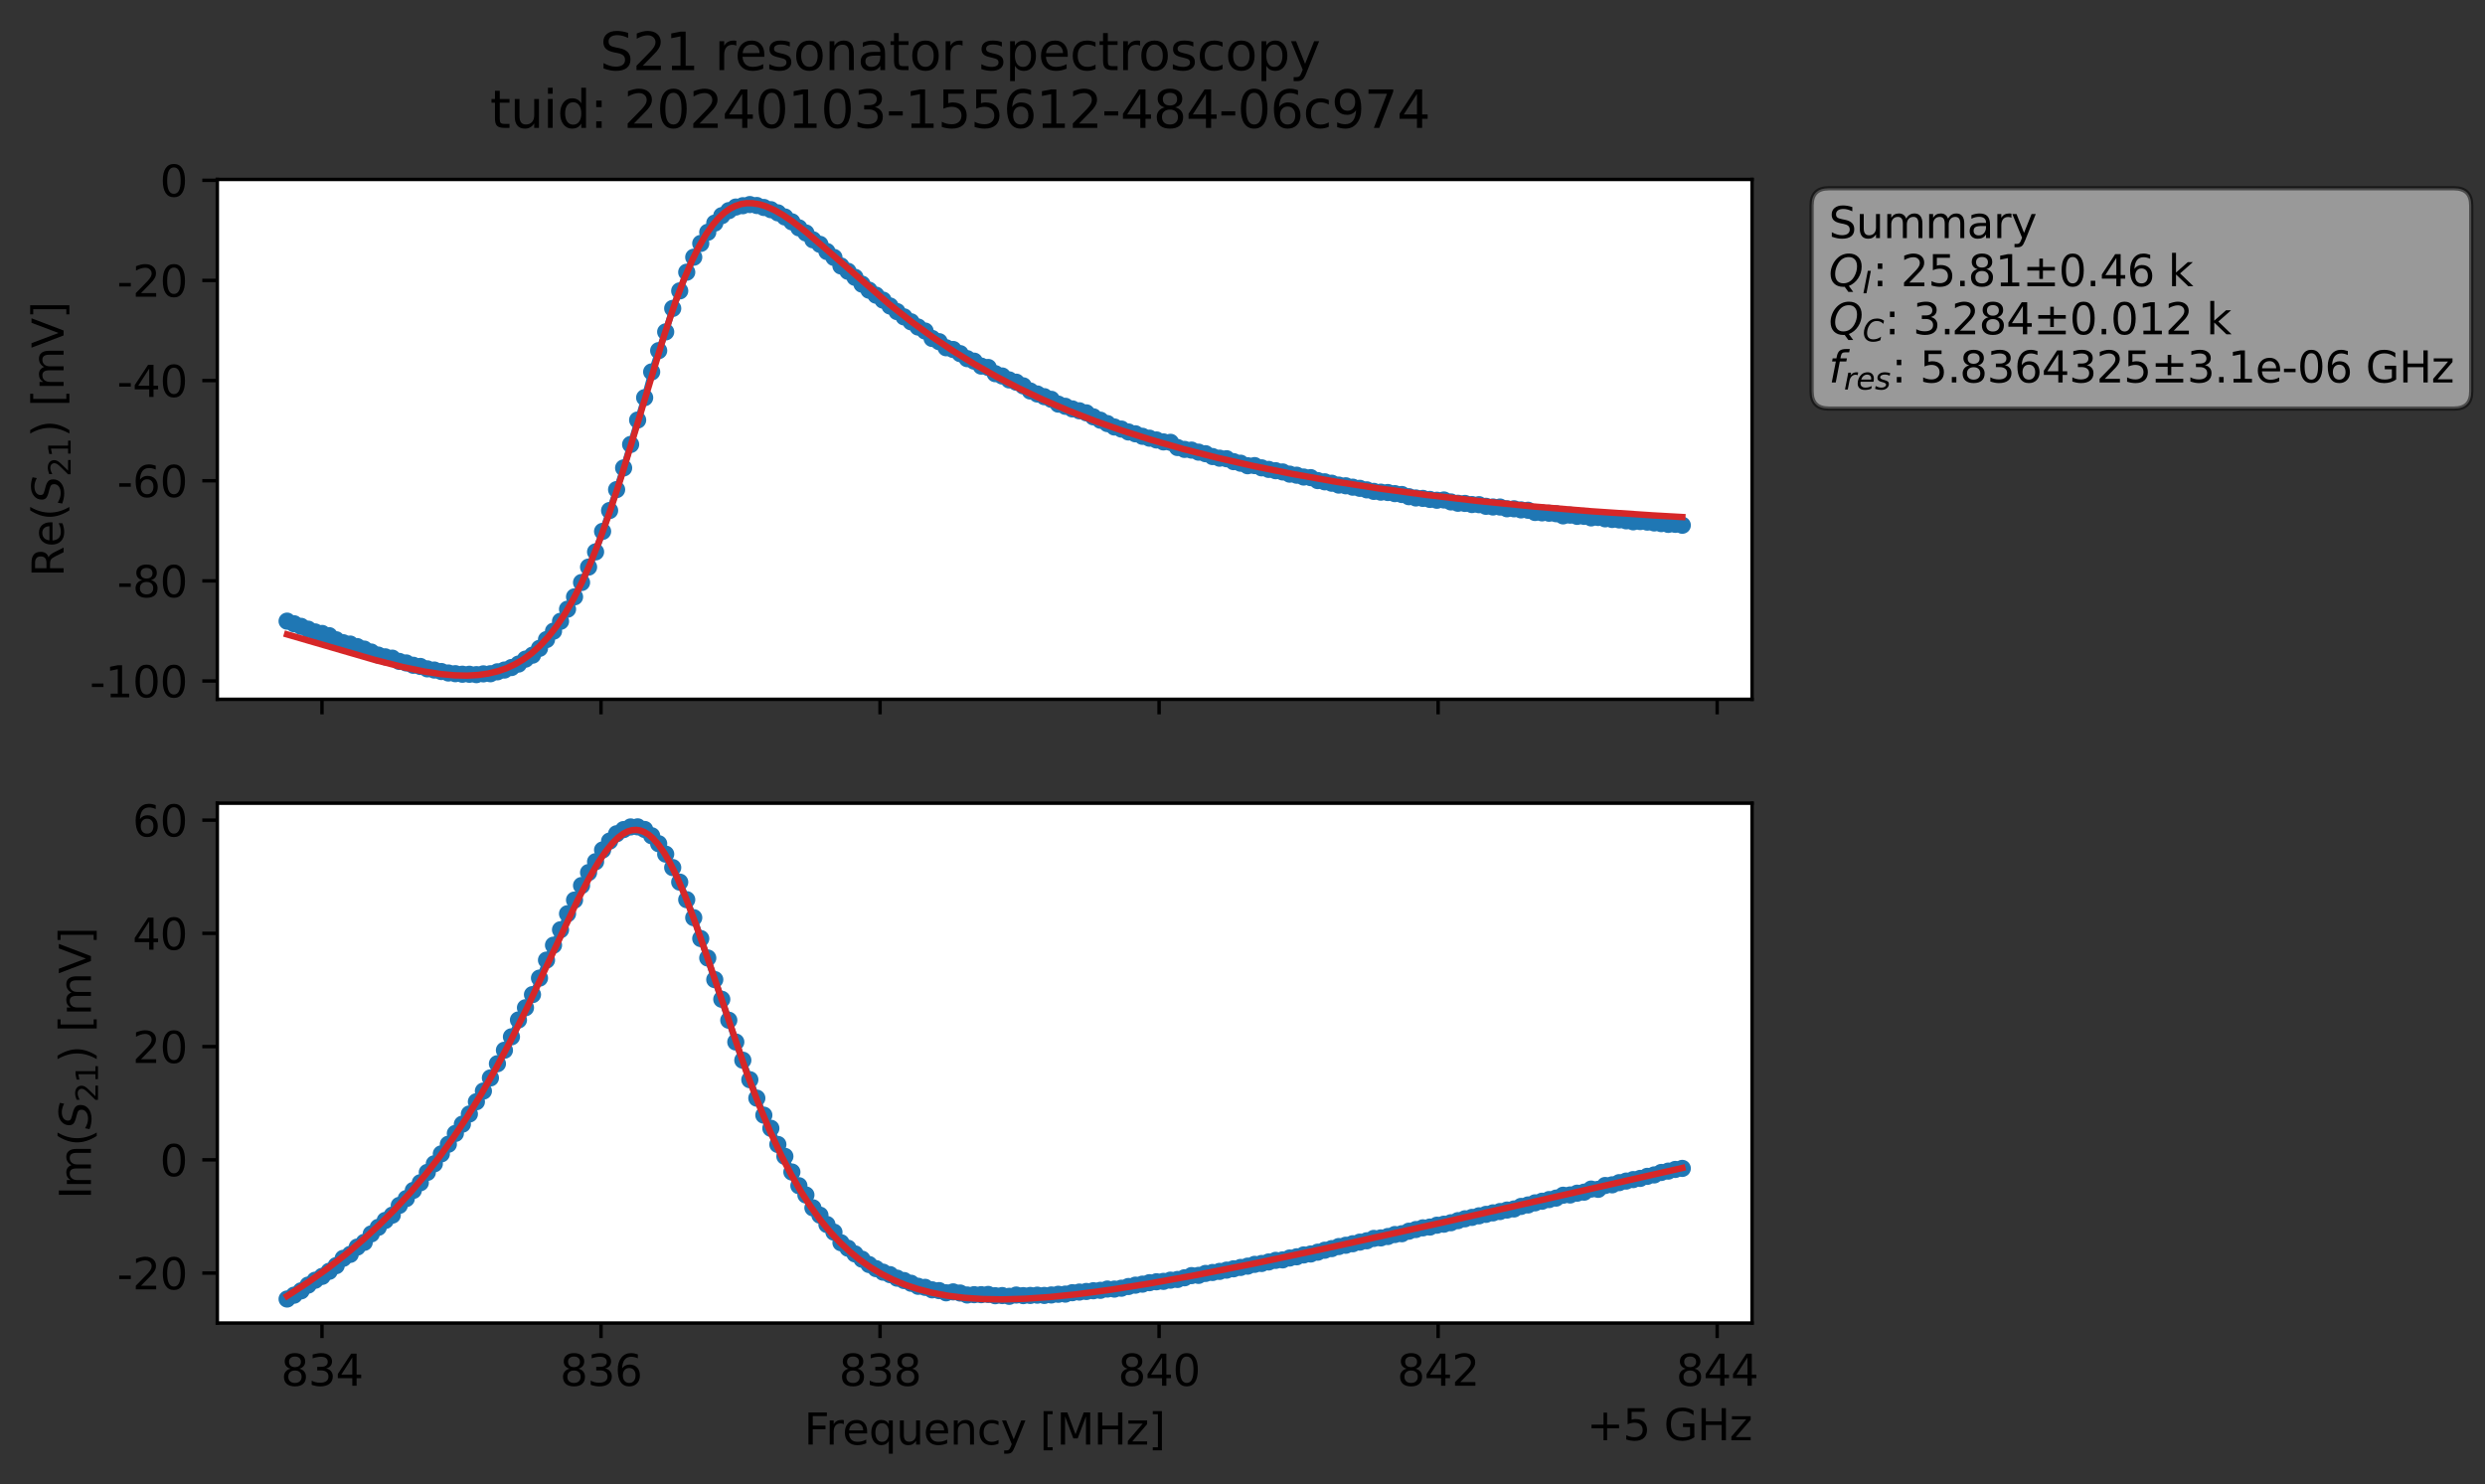 <?xml version="1.0" encoding="utf-8" standalone="no"?>
<!DOCTYPE svg PUBLIC "-//W3C//DTD SVG 1.1//EN"
  "http://www.w3.org/Graphics/SVG/1.1/DTD/svg11.dtd">
<svg xmlns:xlink="http://www.w3.org/1999/xlink" width="578.249pt" height="345.428pt" viewBox="0 0 578.249 345.428" xmlns="http://www.w3.org/2000/svg" version="1.1">
 <rect x="0" y="0" width="578.249" height="345.428" fill="#333333" stroke="none"/>
 <defs>
  <style type="text/css">*{stroke-linejoin: round; stroke-linecap: butt}</style>
 </defs>
 <g id="figure_1">
  <g id="patch_1">
   <path d="M 0 345.428 
L 578.249 345.428 
L 578.249 -0 
L 0 -0 
L 0 345.428 
z
" style="fill: none; opacity: 0"/>
  </g>
  <g id="axes_1">
   <g id="patch_2">
    <path d="M 50.573 162.72 
L 407.693 162.72 
L 407.693 41.76 
L 50.573 41.76 
z
" style="fill: #ffffff"/>
   </g>
   <g id="matplotlib.axis_1">
    <g id="xtick_1">
     <g id="line2d_1">
      <defs>
       <path id="mac3172a87f" d="M 0 0 
L 0 3.5 
" style="stroke: #000000; stroke-width: 0.8"/>
      </defs>
      <g>
       <use xlink:href="#mac3172a87f" x="74.923" y="162.72" style="stroke: #000000; stroke-width: 0.8"/>
      </g>
     </g>
    </g>
    <g id="xtick_2">
     <g id="line2d_2">
      <g>
       <use xlink:href="#mac3172a87f" x="139.853" y="162.72" style="stroke: #000000; stroke-width: 0.8"/>
      </g>
     </g>
    </g>
    <g id="xtick_3">
     <g id="line2d_3">
      <g>
       <use xlink:href="#mac3172a87f" x="204.784" y="162.72" style="stroke: #000000; stroke-width: 0.8"/>
      </g>
     </g>
    </g>
    <g id="xtick_4">
     <g id="line2d_4">
      <g>
       <use xlink:href="#mac3172a87f" x="269.715" y="162.72" style="stroke: #000000; stroke-width: 0.8"/>
      </g>
     </g>
    </g>
    <g id="xtick_5">
     <g id="line2d_5">
      <g>
       <use xlink:href="#mac3172a87f" x="334.646" y="162.72" style="stroke: #000000; stroke-width: 0.8"/>
      </g>
     </g>
    </g>
    <g id="xtick_6">
     <g id="line2d_6">
      <g>
       <use xlink:href="#mac3172a87f" x="399.577" y="162.72" style="stroke: #000000; stroke-width: 0.8"/>
      </g>
     </g>
    </g>
   </g>
   <g id="matplotlib.axis_2">
    <g id="ytick_1">
     <g id="line2d_7">
      <defs>
       <path id="m4c29447cc0" d="M 0 0 
L -3.5 0 
" style="stroke: #000000; stroke-width: 0.8"/>
      </defs>
      <g>
       <use xlink:href="#m4c29447cc0" x="50.573" y="158.47" style="stroke: #000000; stroke-width: 0.8"/>
      </g>
     </g>
     <g id="text_1">
      <!-- -100 -->
      <g transform="translate(20.878 162.269) scale(0.1 -0.1)">
       <defs>
        <path id="DejaVuSans-2d" d="M 313 2009 
L 1997 2009 
L 1997 1497 
L 313 1497 
L 313 2009 
z
" transform="scale(0.016)"/>
        <path id="DejaVuSans-31" d="M 794 531 
L 1825 531 
L 1825 4091 
L 703 3866 
L 703 4441 
L 1819 4666 
L 2450 4666 
L 2450 531 
L 3481 531 
L 3481 0 
L 794 0 
L 794 531 
z
" transform="scale(0.016)"/>
        <path id="DejaVuSans-30" d="M 2034 4250 
Q 1547 4250 1301 3770 
Q 1056 3291 1056 2328 
Q 1056 1369 1301 889 
Q 1547 409 2034 409 
Q 2525 409 2770 889 
Q 3016 1369 3016 2328 
Q 3016 3291 2770 3770 
Q 2525 4250 2034 4250 
z
M 2034 4750 
Q 2819 4750 3233 4129 
Q 3647 3509 3647 2328 
Q 3647 1150 3233 529 
Q 2819 -91 2034 -91 
Q 1250 -91 836 529 
Q 422 1150 422 2328 
Q 422 3509 836 4129 
Q 1250 4750 2034 4750 
z
" transform="scale(0.016)"/>
       </defs>
       <use xlink:href="#DejaVuSans-2d"/>
       <use xlink:href="#DejaVuSans-31" x="36.084"/>
       <use xlink:href="#DejaVuSans-30" x="99.707"/>
       <use xlink:href="#DejaVuSans-30" x="163.33"/>
      </g>
     </g>
    </g>
    <g id="ytick_2">
     <g id="line2d_8">
      <g>
       <use xlink:href="#m4c29447cc0" x="50.573" y="135.167" style="stroke: #000000; stroke-width: 0.8"/>
      </g>
     </g>
     <g id="text_2">
      <!-- -80 -->
      <g transform="translate(27.241 138.967) scale(0.1 -0.1)">
       <defs>
        <path id="DejaVuSans-38" d="M 2034 2216 
Q 1584 2216 1326 1975 
Q 1069 1734 1069 1313 
Q 1069 891 1326 650 
Q 1584 409 2034 409 
Q 2484 409 2743 651 
Q 3003 894 3003 1313 
Q 3003 1734 2745 1975 
Q 2488 2216 2034 2216 
z
M 1403 2484 
Q 997 2584 770 2862 
Q 544 3141 544 3541 
Q 544 4100 942 4425 
Q 1341 4750 2034 4750 
Q 2731 4750 3128 4425 
Q 3525 4100 3525 3541 
Q 3525 3141 3298 2862 
Q 3072 2584 2669 2484 
Q 3125 2378 3379 2068 
Q 3634 1759 3634 1313 
Q 3634 634 3220 271 
Q 2806 -91 2034 -91 
Q 1263 -91 848 271 
Q 434 634 434 1313 
Q 434 1759 690 2068 
Q 947 2378 1403 2484 
z
M 1172 3481 
Q 1172 3119 1398 2916 
Q 1625 2713 2034 2713 
Q 2441 2713 2670 2916 
Q 2900 3119 2900 3481 
Q 2900 3844 2670 4047 
Q 2441 4250 2034 4250 
Q 1625 4250 1398 4047 
Q 1172 3844 1172 3481 
z
" transform="scale(0.016)"/>
       </defs>
       <use xlink:href="#DejaVuSans-2d"/>
       <use xlink:href="#DejaVuSans-38" x="36.084"/>
       <use xlink:href="#DejaVuSans-30" x="99.707"/>
      </g>
     </g>
    </g>
    <g id="ytick_3">
     <g id="line2d_9">
      <g>
       <use xlink:href="#m4c29447cc0" x="50.573" y="111.865" style="stroke: #000000; stroke-width: 0.8"/>
      </g>
     </g>
     <g id="text_3">
      <!-- -60 -->
      <g transform="translate(27.241 115.664) scale(0.1 -0.1)">
       <defs>
        <path id="DejaVuSans-36" d="M 2113 2584 
Q 1688 2584 1439 2293 
Q 1191 2003 1191 1497 
Q 1191 994 1439 701 
Q 1688 409 2113 409 
Q 2538 409 2786 701 
Q 3034 994 3034 1497 
Q 3034 2003 2786 2293 
Q 2538 2584 2113 2584 
z
M 3366 4563 
L 3366 3988 
Q 3128 4100 2886 4159 
Q 2644 4219 2406 4219 
Q 1781 4219 1451 3797 
Q 1122 3375 1075 2522 
Q 1259 2794 1537 2939 
Q 1816 3084 2150 3084 
Q 2853 3084 3261 2657 
Q 3669 2231 3669 1497 
Q 3669 778 3244 343 
Q 2819 -91 2113 -91 
Q 1303 -91 875 529 
Q 447 1150 447 2328 
Q 447 3434 972 4092 
Q 1497 4750 2381 4750 
Q 2619 4750 2861 4703 
Q 3103 4656 3366 4563 
z
" transform="scale(0.016)"/>
       </defs>
       <use xlink:href="#DejaVuSans-2d"/>
       <use xlink:href="#DejaVuSans-36" x="36.084"/>
       <use xlink:href="#DejaVuSans-30" x="99.707"/>
      </g>
     </g>
    </g>
    <g id="ytick_4">
     <g id="line2d_10">
      <g>
       <use xlink:href="#m4c29447cc0" x="50.573" y="88.562" style="stroke: #000000; stroke-width: 0.8"/>
      </g>
     </g>
     <g id="text_4">
      <!-- -40 -->
      <g transform="translate(27.241 92.361) scale(0.1 -0.1)">
       <defs>
        <path id="DejaVuSans-34" d="M 2419 4116 
L 825 1625 
L 2419 1625 
L 2419 4116 
z
M 2253 4666 
L 3047 4666 
L 3047 1625 
L 3713 1625 
L 3713 1100 
L 3047 1100 
L 3047 0 
L 2419 0 
L 2419 1100 
L 313 1100 
L 313 1709 
L 2253 4666 
z
" transform="scale(0.016)"/>
       </defs>
       <use xlink:href="#DejaVuSans-2d"/>
       <use xlink:href="#DejaVuSans-34" x="36.084"/>
       <use xlink:href="#DejaVuSans-30" x="99.707"/>
      </g>
     </g>
    </g>
    <g id="ytick_5">
     <g id="line2d_11">
      <g>
       <use xlink:href="#m4c29447cc0" x="50.573" y="65.259" style="stroke: #000000; stroke-width: 0.8"/>
      </g>
     </g>
     <g id="text_5">
      <!-- -20 -->
      <g transform="translate(27.241 69.058) scale(0.1 -0.1)">
       <defs>
        <path id="DejaVuSans-32" d="M 1228 531 
L 3431 531 
L 3431 0 
L 469 0 
L 469 531 
Q 828 903 1448 1529 
Q 2069 2156 2228 2338 
Q 2531 2678 2651 2914 
Q 2772 3150 2772 3378 
Q 2772 3750 2511 3984 
Q 2250 4219 1831 4219 
Q 1534 4219 1204 4116 
Q 875 4013 500 3803 
L 500 4441 
Q 881 4594 1212 4672 
Q 1544 4750 1819 4750 
Q 2544 4750 2975 4387 
Q 3406 4025 3406 3419 
Q 3406 3131 3298 2873 
Q 3191 2616 2906 2266 
Q 2828 2175 2409 1742 
Q 1991 1309 1228 531 
z
" transform="scale(0.016)"/>
       </defs>
       <use xlink:href="#DejaVuSans-2d"/>
       <use xlink:href="#DejaVuSans-32" x="36.084"/>
       <use xlink:href="#DejaVuSans-30" x="99.707"/>
      </g>
     </g>
    </g>
    <g id="ytick_6">
     <g id="line2d_12">
      <g>
       <use xlink:href="#m4c29447cc0" x="50.573" y="41.956" style="stroke: #000000; stroke-width: 0.8"/>
      </g>
     </g>
     <g id="text_6">
      <!-- 0 -->
      <g transform="translate(37.211 45.755) scale(0.1 -0.1)">
       <use xlink:href="#DejaVuSans-30"/>
      </g>
     </g>
    </g>
    <g id="text_7">
     <!-- Re$(S_{21})$ [mV] -->
     <g transform="translate(14.798 134.24) rotate(-90) scale(0.1 -0.1)">
      <defs>
       <path id="DejaVuSans-52" d="M 2841 2188 
Q 3044 2119 3236 1894 
Q 3428 1669 3622 1275 
L 4263 0 
L 3584 0 
L 2988 1197 
Q 2756 1666 2539 1819 
Q 2322 1972 1947 1972 
L 1259 1972 
L 1259 0 
L 628 0 
L 628 4666 
L 2053 4666 
Q 2853 4666 3247 4331 
Q 3641 3997 3641 3322 
Q 3641 2881 3436 2590 
Q 3231 2300 2841 2188 
z
M 1259 4147 
L 1259 2491 
L 2053 2491 
Q 2509 2491 2742 2702 
Q 2975 2913 2975 3322 
Q 2975 3731 2742 3939 
Q 2509 4147 2053 4147 
L 1259 4147 
z
" transform="scale(0.016)"/>
       <path id="DejaVuSans-65" d="M 3597 1894 
L 3597 1613 
L 953 1613 
Q 991 1019 1311 708 
Q 1631 397 2203 397 
Q 2534 397 2845 478 
Q 3156 559 3463 722 
L 3463 178 
Q 3153 47 2828 -22 
Q 2503 -91 2169 -91 
Q 1331 -91 842 396 
Q 353 884 353 1716 
Q 353 2575 817 3079 
Q 1281 3584 2069 3584 
Q 2775 3584 3186 3129 
Q 3597 2675 3597 1894 
z
M 3022 2063 
Q 3016 2534 2758 2815 
Q 2500 3097 2075 3097 
Q 1594 3097 1305 2825 
Q 1016 2553 972 2059 
L 3022 2063 
z
" transform="scale(0.016)"/>
       <path id="DejaVuSans-28" d="M 1984 4856 
Q 1566 4138 1362 3434 
Q 1159 2731 1159 2009 
Q 1159 1288 1364 580 
Q 1569 -128 1984 -844 
L 1484 -844 
Q 1016 -109 783 600 
Q 550 1309 550 2009 
Q 550 2706 781 3412 
Q 1013 4119 1484 4856 
L 1984 4856 
z
" transform="scale(0.016)"/>
       <path id="DejaVuSans-Oblique-53" d="M 3859 4513 
L 3738 3897 
Q 3422 4066 3111 4152 
Q 2800 4238 2509 4238 
Q 1944 4238 1609 3991 
Q 1275 3744 1275 3334 
Q 1275 3109 1398 2989 
Q 1522 2869 2034 2731 
L 2413 2638 
Q 3053 2472 3303 2217 
Q 3553 1963 3553 1503 
Q 3553 797 2998 353 
Q 2444 -91 1538 -91 
Q 1166 -91 791 -17 
Q 416 56 38 206 
L 166 856 
Q 513 641 861 531 
Q 1209 422 1556 422 
Q 2147 422 2503 684 
Q 2859 947 2859 1369 
Q 2859 1650 2717 1795 
Q 2575 1941 2106 2059 
L 1728 2156 
Q 1081 2325 845 2545 
Q 609 2766 609 3163 
Q 609 3859 1145 4304 
Q 1681 4750 2541 4750 
Q 2875 4750 3203 4690 
Q 3531 4631 3859 4513 
z
" transform="scale(0.016)"/>
       <path id="DejaVuSans-29" d="M 513 4856 
L 1013 4856 
Q 1481 4119 1714 3412 
Q 1947 2706 1947 2009 
Q 1947 1309 1714 600 
Q 1481 -109 1013 -844 
L 513 -844 
Q 928 -128 1133 580 
Q 1338 1288 1338 2009 
Q 1338 2731 1133 3434 
Q 928 4138 513 4856 
z
" transform="scale(0.016)"/>
       <path id="DejaVuSans-20" transform="scale(0.016)"/>
       <path id="DejaVuSans-5b" d="M 550 4863 
L 1875 4863 
L 1875 4416 
L 1125 4416 
L 1125 -397 
L 1875 -397 
L 1875 -844 
L 550 -844 
L 550 4863 
z
" transform="scale(0.016)"/>
       <path id="DejaVuSans-6d" d="M 3328 2828 
Q 3544 3216 3844 3400 
Q 4144 3584 4550 3584 
Q 5097 3584 5394 3201 
Q 5691 2819 5691 2113 
L 5691 0 
L 5113 0 
L 5113 2094 
Q 5113 2597 4934 2840 
Q 4756 3084 4391 3084 
Q 3944 3084 3684 2787 
Q 3425 2491 3425 1978 
L 3425 0 
L 2847 0 
L 2847 2094 
Q 2847 2600 2669 2842 
Q 2491 3084 2119 3084 
Q 1678 3084 1418 2786 
Q 1159 2488 1159 1978 
L 1159 0 
L 581 0 
L 581 3500 
L 1159 3500 
L 1159 2956 
Q 1356 3278 1631 3431 
Q 1906 3584 2284 3584 
Q 2666 3584 2933 3390 
Q 3200 3197 3328 2828 
z
" transform="scale(0.016)"/>
       <path id="DejaVuSans-56" d="M 1831 0 
L 50 4666 
L 709 4666 
L 2188 738 
L 3669 4666 
L 4325 4666 
L 2547 0 
L 1831 0 
z
" transform="scale(0.016)"/>
       <path id="DejaVuSans-5d" d="M 1947 4863 
L 1947 -844 
L 622 -844 
L 622 -397 
L 1369 -397 
L 1369 4416 
L 622 4416 
L 622 4863 
L 1947 4863 
z
" transform="scale(0.016)"/>
      </defs>
      <use xlink:href="#DejaVuSans-52" transform="translate(0 0.016)"/>
      <use xlink:href="#DejaVuSans-65" transform="translate(69.482 0.016)"/>
      <use xlink:href="#DejaVuSans-28" transform="translate(131.006 0.016)"/>
      <use xlink:href="#DejaVuSans-Oblique-53" transform="translate(170.02 0.016)"/>
      <use xlink:href="#DejaVuSans-32" transform="translate(233.496 -16.391) scale(0.7)"/>
      <use xlink:href="#DejaVuSans-31" transform="translate(278.032 -16.391) scale(0.7)"/>
      <use xlink:href="#DejaVuSans-29" transform="translate(325.303 0.016)"/>
      <use xlink:href="#DejaVuSans-20" transform="translate(364.316 0.016)"/>
      <use xlink:href="#DejaVuSans-5b" transform="translate(396.104 0.016)"/>
      <use xlink:href="#DejaVuSans-6d" transform="translate(435.117 0.016)"/>
      <use xlink:href="#DejaVuSans-56" transform="translate(532.529 0.016)"/>
      <use xlink:href="#DejaVuSans-5d" transform="translate(600.938 0.016)"/>
     </g>
    </g>
   </g>
   <g id="line2d_13">
    <path d="M 66.806 144.542 
L 73.332 147.052 
L 74.963 147.41 
L 76.595 147.923 
L 78.226 148.878 
L 79.858 149.562 
L 81.489 149.878 
L 86.383 151.729 
L 88.015 152.443 
L 91.278 153.156 
L 92.909 153.91 
L 94.54 154.272 
L 96.172 154.813 
L 97.803 155.086 
L 99.435 155.646 
L 102.698 156.266 
L 104.329 156.608 
L 107.592 156.895 
L 112.486 156.811 
L 114.118 156.781 
L 119.012 155.338 
L 120.643 154.534 
L 122.275 153.381 
L 123.906 152.462 
L 125.538 150.871 
L 130.432 144.578 
L 133.695 138.887 
L 135.326 135.553 
L 138.589 128.43 
L 143.483 113.933 
L 145.115 108.891 
L 150.009 92.535 
L 151.641 86.542 
L 153.272 81.595 
L 154.903 77.231 
L 156.535 71.773 
L 159.798 63.344 
L 161.429 59.854 
L 163.061 56.645 
L 164.692 54.053 
L 166.323 51.915 
L 167.955 50.189 
L 169.586 49.016 
L 171.218 48.182 
L 174.481 47.602 
L 176.112 47.821 
L 179.375 48.794 
L 181.006 49.532 
L 182.638 50.49 
L 184.269 51.626 
L 185.901 53.016 
L 187.532 54.216 
L 189.163 55.803 
L 190.795 56.862 
L 192.426 58.532 
L 194.058 59.907 
L 195.689 61.893 
L 197.321 63.135 
L 198.952 64.537 
L 200.583 66.124 
L 202.215 67.525 
L 205.478 69.839 
L 208.741 72.511 
L 213.635 76.102 
L 215.266 77.034 
L 216.898 78.761 
L 218.529 79.508 
L 220.161 80.924 
L 221.792 81.327 
L 223.423 82.292 
L 225.055 83.457 
L 226.686 84.044 
L 228.318 85.192 
L 229.949 85.513 
L 231.581 86.951 
L 233.212 87.499 
L 234.843 88.408 
L 236.475 88.938 
L 238.106 89.792 
L 239.738 90.989 
L 243.001 92.306 
L 244.632 92.929 
L 246.263 94.044 
L 252.789 96.077 
L 254.421 97.003 
L 259.315 99.363 
L 260.946 99.848 
L 262.578 100.522 
L 264.209 100.95 
L 265.841 101.531 
L 270.735 102.835 
L 272.366 102.931 
L 273.998 104.142 
L 275.629 104.578 
L 277.261 104.742 
L 283.786 106.62 
L 285.418 106.748 
L 287.049 107.426 
L 288.681 107.792 
L 290.312 108.376 
L 291.943 108.345 
L 293.575 108.867 
L 296.838 109.535 
L 298.469 109.823 
L 300.101 110.334 
L 301.732 110.581 
L 303.363 111.006 
L 304.995 111.146 
L 306.626 111.832 
L 309.889 112.447 
L 311.521 112.88 
L 313.152 113.044 
L 319.678 114.346 
L 326.204 115.072 
L 327.835 115.58 
L 329.466 115.876 
L 331.098 115.978 
L 334.361 116.408 
L 335.992 116.345 
L 337.624 116.802 
L 339.255 117.109 
L 340.886 117.149 
L 342.518 117.41 
L 344.149 117.439 
L 345.781 117.822 
L 347.412 117.977 
L 349.044 117.989 
L 350.675 118.39 
L 352.306 118.399 
L 353.938 118.653 
L 355.569 118.737 
L 357.201 119.256 
L 362.095 119.541 
L 363.726 120.045 
L 365.358 119.876 
L 366.989 120.159 
L 368.621 120.159 
L 370.252 120.512 
L 371.884 120.416 
L 373.515 120.734 
L 380.041 121.428 
L 381.672 121.368 
L 386.566 121.845 
L 388.198 122.025 
L 389.829 122.012 
L 391.461 122.225 
L 391.461 122.225 
" clip-path="url(#pb48813c156)" style="fill: none; stroke: #1f77b4; stroke-width: 1.5; stroke-linecap: square"/>
    <defs>
     <path id="m4c35c23a8e" d="M 0 1.5 
C 0.398 1.5 0.779 1.342 1.061 1.061 
C 1.342 0.779 1.5 0.398 1.5 0 
C 1.5 -0.398 1.342 -0.779 1.061 -1.061 
C 0.779 -1.342 0.398 -1.5 0 -1.5 
C -0.398 -1.5 -0.779 -1.342 -1.061 -1.061 
C -1.342 -0.779 -1.5 -0.398 -1.5 0 
C -1.5 0.398 -1.342 0.779 -1.061 1.061 
C -0.779 1.342 -0.398 1.5 0 1.5 
z
" style="stroke: #1f77b4"/>
    </defs>
    <g clip-path="url(#pb48813c156)">
     <use xlink:href="#m4c35c23a8e" x="66.806" y="144.542" style="fill: #1f77b4; stroke: #1f77b4"/>
     <use xlink:href="#m4c35c23a8e" x="68.438" y="145.157" style="fill: #1f77b4; stroke: #1f77b4"/>
     <use xlink:href="#m4c35c23a8e" x="70.069" y="145.759" style="fill: #1f77b4; stroke: #1f77b4"/>
     <use xlink:href="#m4c35c23a8e" x="71.7" y="146.409" style="fill: #1f77b4; stroke: #1f77b4"/>
     <use xlink:href="#m4c35c23a8e" x="73.332" y="147.052" style="fill: #1f77b4; stroke: #1f77b4"/>
     <use xlink:href="#m4c35c23a8e" x="74.963" y="147.41" style="fill: #1f77b4; stroke: #1f77b4"/>
     <use xlink:href="#m4c35c23a8e" x="76.595" y="147.923" style="fill: #1f77b4; stroke: #1f77b4"/>
     <use xlink:href="#m4c35c23a8e" x="78.226" y="148.878" style="fill: #1f77b4; stroke: #1f77b4"/>
     <use xlink:href="#m4c35c23a8e" x="79.858" y="149.562" style="fill: #1f77b4; stroke: #1f77b4"/>
     <use xlink:href="#m4c35c23a8e" x="81.489" y="149.878" style="fill: #1f77b4; stroke: #1f77b4"/>
     <use xlink:href="#m4c35c23a8e" x="83.12" y="150.466" style="fill: #1f77b4; stroke: #1f77b4"/>
     <use xlink:href="#m4c35c23a8e" x="84.752" y="151.046" style="fill: #1f77b4; stroke: #1f77b4"/>
     <use xlink:href="#m4c35c23a8e" x="86.383" y="151.729" style="fill: #1f77b4; stroke: #1f77b4"/>
     <use xlink:href="#m4c35c23a8e" x="88.015" y="152.443" style="fill: #1f77b4; stroke: #1f77b4"/>
     <use xlink:href="#m4c35c23a8e" x="89.646" y="152.848" style="fill: #1f77b4; stroke: #1f77b4"/>
     <use xlink:href="#m4c35c23a8e" x="91.278" y="153.156" style="fill: #1f77b4; stroke: #1f77b4"/>
     <use xlink:href="#m4c35c23a8e" x="92.909" y="153.91" style="fill: #1f77b4; stroke: #1f77b4"/>
     <use xlink:href="#m4c35c23a8e" x="94.54" y="154.272" style="fill: #1f77b4; stroke: #1f77b4"/>
     <use xlink:href="#m4c35c23a8e" x="96.172" y="154.813" style="fill: #1f77b4; stroke: #1f77b4"/>
     <use xlink:href="#m4c35c23a8e" x="97.803" y="155.086" style="fill: #1f77b4; stroke: #1f77b4"/>
     <use xlink:href="#m4c35c23a8e" x="99.435" y="155.646" style="fill: #1f77b4; stroke: #1f77b4"/>
     <use xlink:href="#m4c35c23a8e" x="101.066" y="155.924" style="fill: #1f77b4; stroke: #1f77b4"/>
     <use xlink:href="#m4c35c23a8e" x="102.698" y="156.266" style="fill: #1f77b4; stroke: #1f77b4"/>
     <use xlink:href="#m4c35c23a8e" x="104.329" y="156.608" style="fill: #1f77b4; stroke: #1f77b4"/>
     <use xlink:href="#m4c35c23a8e" x="105.96" y="156.769" style="fill: #1f77b4; stroke: #1f77b4"/>
     <use xlink:href="#m4c35c23a8e" x="107.592" y="156.895" style="fill: #1f77b4; stroke: #1f77b4"/>
     <use xlink:href="#m4c35c23a8e" x="109.223" y="156.904" style="fill: #1f77b4; stroke: #1f77b4"/>
     <use xlink:href="#m4c35c23a8e" x="110.855" y="156.99" style="fill: #1f77b4; stroke: #1f77b4"/>
     <use xlink:href="#m4c35c23a8e" x="112.486" y="156.811" style="fill: #1f77b4; stroke: #1f77b4"/>
     <use xlink:href="#m4c35c23a8e" x="114.118" y="156.781" style="fill: #1f77b4; stroke: #1f77b4"/>
     <use xlink:href="#m4c35c23a8e" x="115.749" y="156.332" style="fill: #1f77b4; stroke: #1f77b4"/>
     <use xlink:href="#m4c35c23a8e" x="117.38" y="155.923" style="fill: #1f77b4; stroke: #1f77b4"/>
     <use xlink:href="#m4c35c23a8e" x="119.012" y="155.338" style="fill: #1f77b4; stroke: #1f77b4"/>
     <use xlink:href="#m4c35c23a8e" x="120.643" y="154.534" style="fill: #1f77b4; stroke: #1f77b4"/>
     <use xlink:href="#m4c35c23a8e" x="122.275" y="153.381" style="fill: #1f77b4; stroke: #1f77b4"/>
     <use xlink:href="#m4c35c23a8e" x="123.906" y="152.462" style="fill: #1f77b4; stroke: #1f77b4"/>
     <use xlink:href="#m4c35c23a8e" x="125.538" y="150.871" style="fill: #1f77b4; stroke: #1f77b4"/>
     <use xlink:href="#m4c35c23a8e" x="127.169" y="148.83" style="fill: #1f77b4; stroke: #1f77b4"/>
     <use xlink:href="#m4c35c23a8e" x="128.8" y="146.875" style="fill: #1f77b4; stroke: #1f77b4"/>
     <use xlink:href="#m4c35c23a8e" x="130.432" y="144.578" style="fill: #1f77b4; stroke: #1f77b4"/>
     <use xlink:href="#m4c35c23a8e" x="132.063" y="141.759" style="fill: #1f77b4; stroke: #1f77b4"/>
     <use xlink:href="#m4c35c23a8e" x="133.695" y="138.887" style="fill: #1f77b4; stroke: #1f77b4"/>
     <use xlink:href="#m4c35c23a8e" x="135.326" y="135.553" style="fill: #1f77b4; stroke: #1f77b4"/>
     <use xlink:href="#m4c35c23a8e" x="136.958" y="131.963" style="fill: #1f77b4; stroke: #1f77b4"/>
     <use xlink:href="#m4c35c23a8e" x="138.589" y="128.43" style="fill: #1f77b4; stroke: #1f77b4"/>
     <use xlink:href="#m4c35c23a8e" x="140.221" y="123.651" style="fill: #1f77b4; stroke: #1f77b4"/>
     <use xlink:href="#m4c35c23a8e" x="141.852" y="118.801" style="fill: #1f77b4; stroke: #1f77b4"/>
     <use xlink:href="#m4c35c23a8e" x="143.483" y="113.933" style="fill: #1f77b4; stroke: #1f77b4"/>
     <use xlink:href="#m4c35c23a8e" x="145.115" y="108.891" style="fill: #1f77b4; stroke: #1f77b4"/>
     <use xlink:href="#m4c35c23a8e" x="146.746" y="103.429" style="fill: #1f77b4; stroke: #1f77b4"/>
     <use xlink:href="#m4c35c23a8e" x="148.378" y="97.746" style="fill: #1f77b4; stroke: #1f77b4"/>
     <use xlink:href="#m4c35c23a8e" x="150.009" y="92.535" style="fill: #1f77b4; stroke: #1f77b4"/>
     <use xlink:href="#m4c35c23a8e" x="151.641" y="86.542" style="fill: #1f77b4; stroke: #1f77b4"/>
     <use xlink:href="#m4c35c23a8e" x="153.272" y="81.595" style="fill: #1f77b4; stroke: #1f77b4"/>
     <use xlink:href="#m4c35c23a8e" x="154.903" y="77.231" style="fill: #1f77b4; stroke: #1f77b4"/>
     <use xlink:href="#m4c35c23a8e" x="156.535" y="71.773" style="fill: #1f77b4; stroke: #1f77b4"/>
     <use xlink:href="#m4c35c23a8e" x="158.166" y="67.691" style="fill: #1f77b4; stroke: #1f77b4"/>
     <use xlink:href="#m4c35c23a8e" x="159.798" y="63.344" style="fill: #1f77b4; stroke: #1f77b4"/>
     <use xlink:href="#m4c35c23a8e" x="161.429" y="59.854" style="fill: #1f77b4; stroke: #1f77b4"/>
     <use xlink:href="#m4c35c23a8e" x="163.061" y="56.645" style="fill: #1f77b4; stroke: #1f77b4"/>
     <use xlink:href="#m4c35c23a8e" x="164.692" y="54.053" style="fill: #1f77b4; stroke: #1f77b4"/>
     <use xlink:href="#m4c35c23a8e" x="166.323" y="51.915" style="fill: #1f77b4; stroke: #1f77b4"/>
     <use xlink:href="#m4c35c23a8e" x="167.955" y="50.189" style="fill: #1f77b4; stroke: #1f77b4"/>
     <use xlink:href="#m4c35c23a8e" x="169.586" y="49.016" style="fill: #1f77b4; stroke: #1f77b4"/>
     <use xlink:href="#m4c35c23a8e" x="171.218" y="48.182" style="fill: #1f77b4; stroke: #1f77b4"/>
     <use xlink:href="#m4c35c23a8e" x="172.849" y="47.87" style="fill: #1f77b4; stroke: #1f77b4"/>
     <use xlink:href="#m4c35c23a8e" x="174.481" y="47.602" style="fill: #1f77b4; stroke: #1f77b4"/>
     <use xlink:href="#m4c35c23a8e" x="176.112" y="47.821" style="fill: #1f77b4; stroke: #1f77b4"/>
     <use xlink:href="#m4c35c23a8e" x="177.743" y="48.281" style="fill: #1f77b4; stroke: #1f77b4"/>
     <use xlink:href="#m4c35c23a8e" x="179.375" y="48.794" style="fill: #1f77b4; stroke: #1f77b4"/>
     <use xlink:href="#m4c35c23a8e" x="181.006" y="49.532" style="fill: #1f77b4; stroke: #1f77b4"/>
     <use xlink:href="#m4c35c23a8e" x="182.638" y="50.49" style="fill: #1f77b4; stroke: #1f77b4"/>
     <use xlink:href="#m4c35c23a8e" x="184.269" y="51.626" style="fill: #1f77b4; stroke: #1f77b4"/>
     <use xlink:href="#m4c35c23a8e" x="185.901" y="53.016" style="fill: #1f77b4; stroke: #1f77b4"/>
     <use xlink:href="#m4c35c23a8e" x="187.532" y="54.216" style="fill: #1f77b4; stroke: #1f77b4"/>
     <use xlink:href="#m4c35c23a8e" x="189.163" y="55.803" style="fill: #1f77b4; stroke: #1f77b4"/>
     <use xlink:href="#m4c35c23a8e" x="190.795" y="56.862" style="fill: #1f77b4; stroke: #1f77b4"/>
     <use xlink:href="#m4c35c23a8e" x="192.426" y="58.532" style="fill: #1f77b4; stroke: #1f77b4"/>
     <use xlink:href="#m4c35c23a8e" x="194.058" y="59.907" style="fill: #1f77b4; stroke: #1f77b4"/>
     <use xlink:href="#m4c35c23a8e" x="195.689" y="61.893" style="fill: #1f77b4; stroke: #1f77b4"/>
     <use xlink:href="#m4c35c23a8e" x="197.321" y="63.135" style="fill: #1f77b4; stroke: #1f77b4"/>
     <use xlink:href="#m4c35c23a8e" x="198.952" y="64.537" style="fill: #1f77b4; stroke: #1f77b4"/>
     <use xlink:href="#m4c35c23a8e" x="200.583" y="66.124" style="fill: #1f77b4; stroke: #1f77b4"/>
     <use xlink:href="#m4c35c23a8e" x="202.215" y="67.525" style="fill: #1f77b4; stroke: #1f77b4"/>
     <use xlink:href="#m4c35c23a8e" x="203.846" y="68.687" style="fill: #1f77b4; stroke: #1f77b4"/>
     <use xlink:href="#m4c35c23a8e" x="205.478" y="69.839" style="fill: #1f77b4; stroke: #1f77b4"/>
     <use xlink:href="#m4c35c23a8e" x="207.109" y="71.211" style="fill: #1f77b4; stroke: #1f77b4"/>
     <use xlink:href="#m4c35c23a8e" x="208.741" y="72.511" style="fill: #1f77b4; stroke: #1f77b4"/>
     <use xlink:href="#m4c35c23a8e" x="210.372" y="73.744" style="fill: #1f77b4; stroke: #1f77b4"/>
     <use xlink:href="#m4c35c23a8e" x="212.003" y="74.889" style="fill: #1f77b4; stroke: #1f77b4"/>
     <use xlink:href="#m4c35c23a8e" x="213.635" y="76.102" style="fill: #1f77b4; stroke: #1f77b4"/>
     <use xlink:href="#m4c35c23a8e" x="215.266" y="77.034" style="fill: #1f77b4; stroke: #1f77b4"/>
     <use xlink:href="#m4c35c23a8e" x="216.898" y="78.761" style="fill: #1f77b4; stroke: #1f77b4"/>
     <use xlink:href="#m4c35c23a8e" x="218.529" y="79.508" style="fill: #1f77b4; stroke: #1f77b4"/>
     <use xlink:href="#m4c35c23a8e" x="220.161" y="80.924" style="fill: #1f77b4; stroke: #1f77b4"/>
     <use xlink:href="#m4c35c23a8e" x="221.792" y="81.327" style="fill: #1f77b4; stroke: #1f77b4"/>
     <use xlink:href="#m4c35c23a8e" x="223.423" y="82.292" style="fill: #1f77b4; stroke: #1f77b4"/>
     <use xlink:href="#m4c35c23a8e" x="225.055" y="83.457" style="fill: #1f77b4; stroke: #1f77b4"/>
     <use xlink:href="#m4c35c23a8e" x="226.686" y="84.044" style="fill: #1f77b4; stroke: #1f77b4"/>
     <use xlink:href="#m4c35c23a8e" x="228.318" y="85.192" style="fill: #1f77b4; stroke: #1f77b4"/>
     <use xlink:href="#m4c35c23a8e" x="229.949" y="85.513" style="fill: #1f77b4; stroke: #1f77b4"/>
     <use xlink:href="#m4c35c23a8e" x="231.581" y="86.951" style="fill: #1f77b4; stroke: #1f77b4"/>
     <use xlink:href="#m4c35c23a8e" x="233.212" y="87.499" style="fill: #1f77b4; stroke: #1f77b4"/>
     <use xlink:href="#m4c35c23a8e" x="234.843" y="88.408" style="fill: #1f77b4; stroke: #1f77b4"/>
     <use xlink:href="#m4c35c23a8e" x="236.475" y="88.938" style="fill: #1f77b4; stroke: #1f77b4"/>
     <use xlink:href="#m4c35c23a8e" x="238.106" y="89.792" style="fill: #1f77b4; stroke: #1f77b4"/>
     <use xlink:href="#m4c35c23a8e" x="239.738" y="90.989" style="fill: #1f77b4; stroke: #1f77b4"/>
     <use xlink:href="#m4c35c23a8e" x="241.369" y="91.682" style="fill: #1f77b4; stroke: #1f77b4"/>
     <use xlink:href="#m4c35c23a8e" x="243.001" y="92.306" style="fill: #1f77b4; stroke: #1f77b4"/>
     <use xlink:href="#m4c35c23a8e" x="244.632" y="92.929" style="fill: #1f77b4; stroke: #1f77b4"/>
     <use xlink:href="#m4c35c23a8e" x="246.263" y="94.044" style="fill: #1f77b4; stroke: #1f77b4"/>
     <use xlink:href="#m4c35c23a8e" x="247.895" y="94.547" style="fill: #1f77b4; stroke: #1f77b4"/>
     <use xlink:href="#m4c35c23a8e" x="249.526" y="95.155" style="fill: #1f77b4; stroke: #1f77b4"/>
     <use xlink:href="#m4c35c23a8e" x="251.158" y="95.592" style="fill: #1f77b4; stroke: #1f77b4"/>
     <use xlink:href="#m4c35c23a8e" x="252.789" y="96.077" style="fill: #1f77b4; stroke: #1f77b4"/>
     <use xlink:href="#m4c35c23a8e" x="254.421" y="97.003" style="fill: #1f77b4; stroke: #1f77b4"/>
     <use xlink:href="#m4c35c23a8e" x="256.052" y="97.783" style="fill: #1f77b4; stroke: #1f77b4"/>
     <use xlink:href="#m4c35c23a8e" x="257.683" y="98.572" style="fill: #1f77b4; stroke: #1f77b4"/>
     <use xlink:href="#m4c35c23a8e" x="259.315" y="99.363" style="fill: #1f77b4; stroke: #1f77b4"/>
     <use xlink:href="#m4c35c23a8e" x="260.946" y="99.848" style="fill: #1f77b4; stroke: #1f77b4"/>
     <use xlink:href="#m4c35c23a8e" x="262.578" y="100.522" style="fill: #1f77b4; stroke: #1f77b4"/>
     <use xlink:href="#m4c35c23a8e" x="264.209" y="100.95" style="fill: #1f77b4; stroke: #1f77b4"/>
     <use xlink:href="#m4c35c23a8e" x="265.841" y="101.531" style="fill: #1f77b4; stroke: #1f77b4"/>
     <use xlink:href="#m4c35c23a8e" x="267.472" y="101.967" style="fill: #1f77b4; stroke: #1f77b4"/>
     <use xlink:href="#m4c35c23a8e" x="269.103" y="102.382" style="fill: #1f77b4; stroke: #1f77b4"/>
     <use xlink:href="#m4c35c23a8e" x="270.735" y="102.835" style="fill: #1f77b4; stroke: #1f77b4"/>
     <use xlink:href="#m4c35c23a8e" x="272.366" y="102.931" style="fill: #1f77b4; stroke: #1f77b4"/>
     <use xlink:href="#m4c35c23a8e" x="273.998" y="104.142" style="fill: #1f77b4; stroke: #1f77b4"/>
     <use xlink:href="#m4c35c23a8e" x="275.629" y="104.578" style="fill: #1f77b4; stroke: #1f77b4"/>
     <use xlink:href="#m4c35c23a8e" x="277.261" y="104.742" style="fill: #1f77b4; stroke: #1f77b4"/>
     <use xlink:href="#m4c35c23a8e" x="278.892" y="105.215" style="fill: #1f77b4; stroke: #1f77b4"/>
     <use xlink:href="#m4c35c23a8e" x="280.523" y="105.579" style="fill: #1f77b4; stroke: #1f77b4"/>
     <use xlink:href="#m4c35c23a8e" x="282.155" y="106.242" style="fill: #1f77b4; stroke: #1f77b4"/>
     <use xlink:href="#m4c35c23a8e" x="283.786" y="106.62" style="fill: #1f77b4; stroke: #1f77b4"/>
     <use xlink:href="#m4c35c23a8e" x="285.418" y="106.748" style="fill: #1f77b4; stroke: #1f77b4"/>
     <use xlink:href="#m4c35c23a8e" x="287.049" y="107.426" style="fill: #1f77b4; stroke: #1f77b4"/>
     <use xlink:href="#m4c35c23a8e" x="288.681" y="107.792" style="fill: #1f77b4; stroke: #1f77b4"/>
     <use xlink:href="#m4c35c23a8e" x="290.312" y="108.376" style="fill: #1f77b4; stroke: #1f77b4"/>
     <use xlink:href="#m4c35c23a8e" x="291.943" y="108.345" style="fill: #1f77b4; stroke: #1f77b4"/>
     <use xlink:href="#m4c35c23a8e" x="293.575" y="108.867" style="fill: #1f77b4; stroke: #1f77b4"/>
     <use xlink:href="#m4c35c23a8e" x="295.206" y="109.231" style="fill: #1f77b4; stroke: #1f77b4"/>
     <use xlink:href="#m4c35c23a8e" x="296.838" y="109.535" style="fill: #1f77b4; stroke: #1f77b4"/>
     <use xlink:href="#m4c35c23a8e" x="298.469" y="109.823" style="fill: #1f77b4; stroke: #1f77b4"/>
     <use xlink:href="#m4c35c23a8e" x="300.101" y="110.334" style="fill: #1f77b4; stroke: #1f77b4"/>
     <use xlink:href="#m4c35c23a8e" x="301.732" y="110.581" style="fill: #1f77b4; stroke: #1f77b4"/>
     <use xlink:href="#m4c35c23a8e" x="303.363" y="111.006" style="fill: #1f77b4; stroke: #1f77b4"/>
     <use xlink:href="#m4c35c23a8e" x="304.995" y="111.146" style="fill: #1f77b4; stroke: #1f77b4"/>
     <use xlink:href="#m4c35c23a8e" x="306.626" y="111.832" style="fill: #1f77b4; stroke: #1f77b4"/>
     <use xlink:href="#m4c35c23a8e" x="308.258" y="112.118" style="fill: #1f77b4; stroke: #1f77b4"/>
     <use xlink:href="#m4c35c23a8e" x="309.889" y="112.447" style="fill: #1f77b4; stroke: #1f77b4"/>
     <use xlink:href="#m4c35c23a8e" x="311.521" y="112.88" style="fill: #1f77b4; stroke: #1f77b4"/>
     <use xlink:href="#m4c35c23a8e" x="313.152" y="113.044" style="fill: #1f77b4; stroke: #1f77b4"/>
     <use xlink:href="#m4c35c23a8e" x="314.784" y="113.367" style="fill: #1f77b4; stroke: #1f77b4"/>
     <use xlink:href="#m4c35c23a8e" x="316.415" y="113.634" style="fill: #1f77b4; stroke: #1f77b4"/>
     <use xlink:href="#m4c35c23a8e" x="318.046" y="113.989" style="fill: #1f77b4; stroke: #1f77b4"/>
     <use xlink:href="#m4c35c23a8e" x="319.678" y="114.346" style="fill: #1f77b4; stroke: #1f77b4"/>
     <use xlink:href="#m4c35c23a8e" x="321.309" y="114.527" style="fill: #1f77b4; stroke: #1f77b4"/>
     <use xlink:href="#m4c35c23a8e" x="322.941" y="114.608" style="fill: #1f77b4; stroke: #1f77b4"/>
     <use xlink:href="#m4c35c23a8e" x="324.572" y="114.867" style="fill: #1f77b4; stroke: #1f77b4"/>
     <use xlink:href="#m4c35c23a8e" x="326.204" y="115.072" style="fill: #1f77b4; stroke: #1f77b4"/>
     <use xlink:href="#m4c35c23a8e" x="327.835" y="115.58" style="fill: #1f77b4; stroke: #1f77b4"/>
     <use xlink:href="#m4c35c23a8e" x="329.466" y="115.876" style="fill: #1f77b4; stroke: #1f77b4"/>
     <use xlink:href="#m4c35c23a8e" x="331.098" y="115.978" style="fill: #1f77b4; stroke: #1f77b4"/>
     <use xlink:href="#m4c35c23a8e" x="332.729" y="116.218" style="fill: #1f77b4; stroke: #1f77b4"/>
     <use xlink:href="#m4c35c23a8e" x="334.361" y="116.408" style="fill: #1f77b4; stroke: #1f77b4"/>
     <use xlink:href="#m4c35c23a8e" x="335.992" y="116.345" style="fill: #1f77b4; stroke: #1f77b4"/>
     <use xlink:href="#m4c35c23a8e" x="337.624" y="116.802" style="fill: #1f77b4; stroke: #1f77b4"/>
     <use xlink:href="#m4c35c23a8e" x="339.255" y="117.109" style="fill: #1f77b4; stroke: #1f77b4"/>
     <use xlink:href="#m4c35c23a8e" x="340.886" y="117.149" style="fill: #1f77b4; stroke: #1f77b4"/>
     <use xlink:href="#m4c35c23a8e" x="342.518" y="117.41" style="fill: #1f77b4; stroke: #1f77b4"/>
     <use xlink:href="#m4c35c23a8e" x="344.149" y="117.439" style="fill: #1f77b4; stroke: #1f77b4"/>
     <use xlink:href="#m4c35c23a8e" x="345.781" y="117.822" style="fill: #1f77b4; stroke: #1f77b4"/>
     <use xlink:href="#m4c35c23a8e" x="347.412" y="117.977" style="fill: #1f77b4; stroke: #1f77b4"/>
     <use xlink:href="#m4c35c23a8e" x="349.044" y="117.989" style="fill: #1f77b4; stroke: #1f77b4"/>
     <use xlink:href="#m4c35c23a8e" x="350.675" y="118.39" style="fill: #1f77b4; stroke: #1f77b4"/>
     <use xlink:href="#m4c35c23a8e" x="352.306" y="118.399" style="fill: #1f77b4; stroke: #1f77b4"/>
     <use xlink:href="#m4c35c23a8e" x="353.938" y="118.653" style="fill: #1f77b4; stroke: #1f77b4"/>
     <use xlink:href="#m4c35c23a8e" x="355.569" y="118.737" style="fill: #1f77b4; stroke: #1f77b4"/>
     <use xlink:href="#m4c35c23a8e" x="357.201" y="119.256" style="fill: #1f77b4; stroke: #1f77b4"/>
     <use xlink:href="#m4c35c23a8e" x="358.832" y="119.345" style="fill: #1f77b4; stroke: #1f77b4"/>
     <use xlink:href="#m4c35c23a8e" x="360.464" y="119.428" style="fill: #1f77b4; stroke: #1f77b4"/>
     <use xlink:href="#m4c35c23a8e" x="362.095" y="119.541" style="fill: #1f77b4; stroke: #1f77b4"/>
     <use xlink:href="#m4c35c23a8e" x="363.726" y="120.045" style="fill: #1f77b4; stroke: #1f77b4"/>
     <use xlink:href="#m4c35c23a8e" x="365.358" y="119.876" style="fill: #1f77b4; stroke: #1f77b4"/>
     <use xlink:href="#m4c35c23a8e" x="366.989" y="120.159" style="fill: #1f77b4; stroke: #1f77b4"/>
     <use xlink:href="#m4c35c23a8e" x="368.621" y="120.159" style="fill: #1f77b4; stroke: #1f77b4"/>
     <use xlink:href="#m4c35c23a8e" x="370.252" y="120.512" style="fill: #1f77b4; stroke: #1f77b4"/>
     <use xlink:href="#m4c35c23a8e" x="371.884" y="120.416" style="fill: #1f77b4; stroke: #1f77b4"/>
     <use xlink:href="#m4c35c23a8e" x="373.515" y="120.734" style="fill: #1f77b4; stroke: #1f77b4"/>
     <use xlink:href="#m4c35c23a8e" x="375.146" y="120.885" style="fill: #1f77b4; stroke: #1f77b4"/>
     <use xlink:href="#m4c35c23a8e" x="376.778" y="120.987" style="fill: #1f77b4; stroke: #1f77b4"/>
     <use xlink:href="#m4c35c23a8e" x="378.409" y="121.197" style="fill: #1f77b4; stroke: #1f77b4"/>
     <use xlink:href="#m4c35c23a8e" x="380.041" y="121.428" style="fill: #1f77b4; stroke: #1f77b4"/>
     <use xlink:href="#m4c35c23a8e" x="381.672" y="121.368" style="fill: #1f77b4; stroke: #1f77b4"/>
     <use xlink:href="#m4c35c23a8e" x="383.304" y="121.497" style="fill: #1f77b4; stroke: #1f77b4"/>
     <use xlink:href="#m4c35c23a8e" x="384.935" y="121.689" style="fill: #1f77b4; stroke: #1f77b4"/>
     <use xlink:href="#m4c35c23a8e" x="386.566" y="121.845" style="fill: #1f77b4; stroke: #1f77b4"/>
     <use xlink:href="#m4c35c23a8e" x="388.198" y="122.025" style="fill: #1f77b4; stroke: #1f77b4"/>
     <use xlink:href="#m4c35c23a8e" x="389.829" y="122.012" style="fill: #1f77b4; stroke: #1f77b4"/>
     <use xlink:href="#m4c35c23a8e" x="391.461" y="122.225" style="fill: #1f77b4; stroke: #1f77b4"/>
    </g>
   </g>
   <g id="line2d_14">
    <path d="M 66.806 147.63 
L 87.28 153.587 
L 93.779 155.234 
L 98.654 156.251 
L 102.554 156.854 
L 105.804 157.154 
L 108.729 157.216 
L 111.328 157.064 
L 113.603 156.734 
L 115.878 156.184 
L 117.828 155.509 
L 119.778 154.615 
L 121.728 153.472 
L 123.678 152.047 
L 125.627 150.303 
L 127.577 148.205 
L 129.527 145.715 
L 131.477 142.797 
L 133.427 139.421 
L 135.377 135.563 
L 137.327 131.209 
L 139.602 125.506 
L 141.876 119.165 
L 144.476 111.24 
L 148.051 99.511 
L 154.551 78.025 
L 157.15 70.32 
L 159.1 65.151 
L 161.05 60.603 
L 162.675 57.328 
L 164.3 54.538 
L 165.925 52.233 
L 167.225 50.73 
L 168.525 49.52 
L 169.825 48.588 
L 171.125 47.917 
L 172.425 47.489 
L 173.724 47.284 
L 175.024 47.281 
L 176.649 47.532 
L 178.274 48.03 
L 180.224 48.903 
L 182.174 50.021 
L 184.449 51.568 
L 187.374 53.834 
L 191.598 57.437 
L 206.872 70.756 
L 212.072 74.852 
L 216.947 78.408 
L 221.821 81.69 
L 226.696 84.71 
L 231.896 87.663 
L 237.095 90.362 
L 242.62 92.98 
L 248.47 95.5 
L 254.644 97.911 
L 261.144 100.207 
L 267.968 102.381 
L 275.443 104.522 
L 283.243 106.522 
L 291.692 108.455 
L 300.791 110.301 
L 310.541 112.046 
L 320.94 113.676 
L 331.989 115.181 
L 344.014 116.589 
L 356.688 117.848 
L 370.337 118.975 
L 384.636 119.932 
L 391.461 120.316 
L 391.461 120.316 
" clip-path="url(#pb48813c156)" style="fill: none; stroke: #d62728; stroke-width: 1.5; stroke-linecap: square"/>
   </g>
   <g id="patch_3">
    <path d="M 50.573 162.72 
L 50.573 41.76 
" style="fill: none; stroke: #000000; stroke-width: 0.8; stroke-linejoin: miter; stroke-linecap: square"/>
   </g>
   <g id="patch_4">
    <path d="M 407.693 162.72 
L 407.693 41.76 
" style="fill: none; stroke: #000000; stroke-width: 0.8; stroke-linejoin: miter; stroke-linecap: square"/>
   </g>
   <g id="patch_5">
    <path d="M 50.573 162.72 
L 407.693 162.72 
" style="fill: none; stroke: #000000; stroke-width: 0.8; stroke-linejoin: miter; stroke-linecap: square"/>
   </g>
   <g id="patch_6">
    <path d="M 50.573 41.76 
L 407.693 41.76 
" style="fill: none; stroke: #000000; stroke-width: 0.8; stroke-linejoin: miter; stroke-linecap: square"/>
   </g>
   <g id="text_8">
    <g id="patch_7">
     <path d="M 425.549 95.08 
L 571.049 95.08 
Q 575.049 95.08 575.049 91.08 
L 575.049 47.808 
Q 575.049 43.808 571.049 43.808 
L 425.549 43.808 
Q 421.549 43.808 421.549 47.808 
L 421.549 91.08 
Q 421.549 95.08 425.549 95.08 
z
" style="fill: #ffffff; opacity: 0.5; stroke: #000000; stroke-linejoin: miter"/>
    </g>
    <!-- Summary -->
    <g transform="translate(425.549 55.406) scale(0.1 -0.1)">
     <defs>
      <path id="DejaVuSans-53" d="M 3425 4513 
L 3425 3897 
Q 3066 4069 2747 4153 
Q 2428 4238 2131 4238 
Q 1616 4238 1336 4038 
Q 1056 3838 1056 3469 
Q 1056 3159 1242 3001 
Q 1428 2844 1947 2747 
L 2328 2669 
Q 3034 2534 3370 2195 
Q 3706 1856 3706 1288 
Q 3706 609 3251 259 
Q 2797 -91 1919 -91 
Q 1588 -91 1214 -16 
Q 841 59 441 206 
L 441 856 
Q 825 641 1194 531 
Q 1563 422 1919 422 
Q 2459 422 2753 634 
Q 3047 847 3047 1241 
Q 3047 1584 2836 1778 
Q 2625 1972 2144 2069 
L 1759 2144 
Q 1053 2284 737 2584 
Q 422 2884 422 3419 
Q 422 4038 858 4394 
Q 1294 4750 2059 4750 
Q 2388 4750 2728 4690 
Q 3069 4631 3425 4513 
z
" transform="scale(0.016)"/>
      <path id="DejaVuSans-75" d="M 544 1381 
L 544 3500 
L 1119 3500 
L 1119 1403 
Q 1119 906 1312 657 
Q 1506 409 1894 409 
Q 2359 409 2629 706 
Q 2900 1003 2900 1516 
L 2900 3500 
L 3475 3500 
L 3475 0 
L 2900 0 
L 2900 538 
Q 2691 219 2414 64 
Q 2138 -91 1772 -91 
Q 1169 -91 856 284 
Q 544 659 544 1381 
z
M 1991 3584 
L 1991 3584 
z
" transform="scale(0.016)"/>
      <path id="DejaVuSans-61" d="M 2194 1759 
Q 1497 1759 1228 1600 
Q 959 1441 959 1056 
Q 959 750 1161 570 
Q 1363 391 1709 391 
Q 2188 391 2477 730 
Q 2766 1069 2766 1631 
L 2766 1759 
L 2194 1759 
z
M 3341 1997 
L 3341 0 
L 2766 0 
L 2766 531 
Q 2569 213 2275 61 
Q 1981 -91 1556 -91 
Q 1019 -91 701 211 
Q 384 513 384 1019 
Q 384 1609 779 1909 
Q 1175 2209 1959 2209 
L 2766 2209 
L 2766 2266 
Q 2766 2663 2505 2880 
Q 2244 3097 1772 3097 
Q 1472 3097 1187 3025 
Q 903 2953 641 2809 
L 641 3341 
Q 956 3463 1253 3523 
Q 1550 3584 1831 3584 
Q 2591 3584 2966 3190 
Q 3341 2797 3341 1997 
z
" transform="scale(0.016)"/>
      <path id="DejaVuSans-72" d="M 2631 2963 
Q 2534 3019 2420 3045 
Q 2306 3072 2169 3072 
Q 1681 3072 1420 2755 
Q 1159 2438 1159 1844 
L 1159 0 
L 581 0 
L 581 3500 
L 1159 3500 
L 1159 2956 
Q 1341 3275 1631 3429 
Q 1922 3584 2338 3584 
Q 2397 3584 2469 3576 
Q 2541 3569 2628 3553 
L 2631 2963 
z
" transform="scale(0.016)"/>
      <path id="DejaVuSans-79" d="M 2059 -325 
Q 1816 -950 1584 -1140 
Q 1353 -1331 966 -1331 
L 506 -1331 
L 506 -850 
L 844 -850 
Q 1081 -850 1212 -737 
Q 1344 -625 1503 -206 
L 1606 56 
L 191 3500 
L 800 3500 
L 1894 763 
L 2988 3500 
L 3597 3500 
L 2059 -325 
z
" transform="scale(0.016)"/>
     </defs>
     <use xlink:href="#DejaVuSans-53"/>
     <use xlink:href="#DejaVuSans-75" x="63.477"/>
     <use xlink:href="#DejaVuSans-6d" x="126.855"/>
     <use xlink:href="#DejaVuSans-6d" x="224.268"/>
     <use xlink:href="#DejaVuSans-61" x="321.68"/>
     <use xlink:href="#DejaVuSans-72" x="382.959"/>
     <use xlink:href="#DejaVuSans-79" x="424.072"/>
    </g>
    <!-- $Q_I$: 25.81$\pm$0.46 k -->
    <g transform="translate(425.549 66.604) scale(0.1 -0.1)">
     <defs>
      <path id="DejaVuSans-Oblique-51" d="M 2309 -84 
Q 2275 -88 2237 -89 
Q 2200 -91 2125 -91 
Q 1250 -91 756 411 
Q 263 913 263 1797 
Q 263 2319 452 2844 
Q 641 3369 978 3788 
Q 1369 4269 1858 4509 
Q 2347 4750 2938 4750 
Q 3794 4750 4287 4245 
Q 4781 3741 4781 2869 
Q 4781 1928 4265 1147 
Q 3750 366 2919 44 
L 3553 -825 
L 2847 -825 
L 2309 -84 
z
M 2919 4238 
Q 2400 4238 2003 3986 
Q 1606 3734 1313 3219 
Q 1125 2891 1026 2522 
Q 928 2153 928 1778 
Q 928 1128 1239 775 
Q 1550 422 2119 422 
Q 2631 422 3032 676 
Q 3434 931 3719 1434 
Q 3909 1772 4009 2142 
Q 4109 2513 4109 2881 
Q 4109 3528 3796 3883 
Q 3484 4238 2919 4238 
z
" transform="scale(0.016)"/>
      <path id="DejaVuSans-Oblique-49" d="M 1081 4666 
L 1716 4666 
L 806 0 
L 172 0 
L 1081 4666 
z
" transform="scale(0.016)"/>
      <path id="DejaVuSans-3a" d="M 750 794 
L 1409 794 
L 1409 0 
L 750 0 
L 750 794 
z
M 750 3309 
L 1409 3309 
L 1409 2516 
L 750 2516 
L 750 3309 
z
" transform="scale(0.016)"/>
      <path id="DejaVuSans-35" d="M 691 4666 
L 3169 4666 
L 3169 4134 
L 1269 4134 
L 1269 2991 
Q 1406 3038 1543 3061 
Q 1681 3084 1819 3084 
Q 2600 3084 3056 2656 
Q 3513 2228 3513 1497 
Q 3513 744 3044 326 
Q 2575 -91 1722 -91 
Q 1428 -91 1123 -41 
Q 819 9 494 109 
L 494 744 
Q 775 591 1075 516 
Q 1375 441 1709 441 
Q 2250 441 2565 725 
Q 2881 1009 2881 1497 
Q 2881 1984 2565 2268 
Q 2250 2553 1709 2553 
Q 1456 2553 1204 2497 
Q 953 2441 691 2322 
L 691 4666 
z
" transform="scale(0.016)"/>
      <path id="DejaVuSans-2e" d="M 684 794 
L 1344 794 
L 1344 0 
L 684 0 
L 684 794 
z
" transform="scale(0.016)"/>
      <path id="DejaVuSans-b1" d="M 2944 4013 
L 2944 2803 
L 4684 2803 
L 4684 2272 
L 2944 2272 
L 2944 1063 
L 2419 1063 
L 2419 2272 
L 678 2272 
L 678 2803 
L 2419 2803 
L 2419 4013 
L 2944 4013 
z
M 678 531 
L 4684 531 
L 4684 0 
L 678 0 
L 678 531 
z
" transform="scale(0.016)"/>
      <path id="DejaVuSans-6b" d="M 581 4863 
L 1159 4863 
L 1159 1991 
L 2875 3500 
L 3609 3500 
L 1753 1863 
L 3688 0 
L 2938 0 
L 1159 1709 
L 1159 0 
L 581 0 
L 581 4863 
z
" transform="scale(0.016)"/>
     </defs>
     <use xlink:href="#DejaVuSans-Oblique-51" transform="translate(0 0.016)"/>
     <use xlink:href="#DejaVuSans-Oblique-49" transform="translate(78.711 -16.391) scale(0.7)"/>
     <use xlink:href="#DejaVuSans-3a" transform="translate(102.09 0.016)"/>
     <use xlink:href="#DejaVuSans-20" transform="translate(135.781 0.016)"/>
     <use xlink:href="#DejaVuSans-32" transform="translate(167.568 0.016)"/>
     <use xlink:href="#DejaVuSans-35" transform="translate(231.191 0.016)"/>
     <use xlink:href="#DejaVuSans-2e" transform="translate(294.814 0.016)"/>
     <use xlink:href="#DejaVuSans-38" transform="translate(323.977 0.016)"/>
     <use xlink:href="#DejaVuSans-31" transform="translate(387.6 0.016)"/>
     <use xlink:href="#DejaVuSans-b1" transform="translate(451.223 0.016)"/>
     <use xlink:href="#DejaVuSans-30" transform="translate(535.012 0.016)"/>
     <use xlink:href="#DejaVuSans-2e" transform="translate(598.635 0.016)"/>
     <use xlink:href="#DejaVuSans-34" transform="translate(630.422 0.016)"/>
     <use xlink:href="#DejaVuSans-36" transform="translate(694.045 0.016)"/>
     <use xlink:href="#DejaVuSans-20" transform="translate(757.668 0.016)"/>
     <use xlink:href="#DejaVuSans-6b" transform="translate(789.455 0.016)"/>
    </g>
    <!-- $Q_C$: 3.284$\pm$0.012 k -->
    <g transform="translate(425.549 77.802) scale(0.1 -0.1)">
     <defs>
      <path id="DejaVuSans-Oblique-43" d="M 4447 4306 
L 4319 3641 
Q 4019 3944 3683 4091 
Q 3347 4238 2956 4238 
Q 2422 4238 2017 3981 
Q 1613 3725 1319 3200 
Q 1131 2863 1032 2486 
Q 934 2109 934 1728 
Q 934 1091 1264 756 
Q 1594 422 2222 422 
Q 2656 422 3056 561 
Q 3456 700 3834 978 
L 3688 231 
Q 3316 72 2936 -9 
Q 2556 -91 2175 -91 
Q 1278 -91 773 396 
Q 269 884 269 1753 
Q 269 2309 461 2846 
Q 653 3384 1013 3828 
Q 1394 4300 1883 4525 
Q 2372 4750 3022 4750 
Q 3422 4750 3780 4639 
Q 4138 4528 4447 4306 
z
" transform="scale(0.016)"/>
      <path id="DejaVuSans-33" d="M 2597 2516 
Q 3050 2419 3304 2112 
Q 3559 1806 3559 1356 
Q 3559 666 3084 287 
Q 2609 -91 1734 -91 
Q 1441 -91 1130 -33 
Q 819 25 488 141 
L 488 750 
Q 750 597 1062 519 
Q 1375 441 1716 441 
Q 2309 441 2620 675 
Q 2931 909 2931 1356 
Q 2931 1769 2642 2001 
Q 2353 2234 1838 2234 
L 1294 2234 
L 1294 2753 
L 1863 2753 
Q 2328 2753 2575 2939 
Q 2822 3125 2822 3475 
Q 2822 3834 2567 4026 
Q 2313 4219 1838 4219 
Q 1578 4219 1281 4162 
Q 984 4106 628 3988 
L 628 4550 
Q 988 4650 1302 4700 
Q 1616 4750 1894 4750 
Q 2613 4750 3031 4423 
Q 3450 4097 3450 3541 
Q 3450 3153 3228 2886 
Q 3006 2619 2597 2516 
z
" transform="scale(0.016)"/>
     </defs>
     <use xlink:href="#DejaVuSans-Oblique-51" transform="translate(0 0.016)"/>
     <use xlink:href="#DejaVuSans-Oblique-43" transform="translate(78.711 -16.391) scale(0.7)"/>
     <use xlink:href="#DejaVuSans-3a" transform="translate(130.322 0.016)"/>
     <use xlink:href="#DejaVuSans-20" transform="translate(164.014 0.016)"/>
     <use xlink:href="#DejaVuSans-33" transform="translate(195.801 0.016)"/>
     <use xlink:href="#DejaVuSans-2e" transform="translate(259.424 0.016)"/>
     <use xlink:href="#DejaVuSans-32" transform="translate(285.711 0.016)"/>
     <use xlink:href="#DejaVuSans-38" transform="translate(349.334 0.016)"/>
     <use xlink:href="#DejaVuSans-34" transform="translate(412.957 0.016)"/>
     <use xlink:href="#DejaVuSans-b1" transform="translate(476.58 0.016)"/>
     <use xlink:href="#DejaVuSans-30" transform="translate(560.369 0.016)"/>
     <use xlink:href="#DejaVuSans-2e" transform="translate(623.992 0.016)"/>
     <use xlink:href="#DejaVuSans-30" transform="translate(655.779 0.016)"/>
     <use xlink:href="#DejaVuSans-31" transform="translate(719.402 0.016)"/>
     <use xlink:href="#DejaVuSans-32" transform="translate(783.025 0.016)"/>
     <use xlink:href="#DejaVuSans-20" transform="translate(846.648 0.016)"/>
     <use xlink:href="#DejaVuSans-6b" transform="translate(878.436 0.016)"/>
    </g>
    <!-- $f_{res}$: 5.8364325$\pm$3.1e-06 GHz -->
    <g transform="translate(425.549 89) scale(0.1 -0.1)">
     <defs>
      <path id="DejaVuSans-Oblique-66" d="M 3059 4863 
L 2969 4384 
L 2419 4384 
Q 2106 4384 1964 4261 
Q 1822 4138 1753 3809 
L 1691 3500 
L 2638 3500 
L 2553 3053 
L 1606 3053 
L 1013 0 
L 434 0 
L 1031 3053 
L 481 3053 
L 563 3500 
L 1113 3500 
L 1159 3744 
Q 1278 4363 1576 4613 
Q 1875 4863 2516 4863 
L 3059 4863 
z
" transform="scale(0.016)"/>
      <path id="DejaVuSans-Oblique-72" d="M 2853 2969 
Q 2766 3016 2653 3041 
Q 2541 3066 2413 3066 
Q 1953 3066 1609 2717 
Q 1266 2369 1153 1784 
L 800 0 
L 225 0 
L 909 3500 
L 1484 3500 
L 1375 2956 
Q 1603 3259 1920 3421 
Q 2238 3584 2597 3584 
Q 2691 3584 2781 3573 
Q 2872 3563 2963 3538 
L 2853 2969 
z
" transform="scale(0.016)"/>
      <path id="DejaVuSans-Oblique-65" d="M 3078 2063 
Q 3088 2113 3092 2166 
Q 3097 2219 3097 2272 
Q 3097 2653 2873 2875 
Q 2650 3097 2266 3097 
Q 1838 3097 1509 2826 
Q 1181 2556 1013 2059 
L 3078 2063 
z
M 3578 1613 
L 903 1613 
Q 884 1494 878 1425 
Q 872 1356 872 1306 
Q 872 872 1139 634 
Q 1406 397 1894 397 
Q 2269 397 2603 481 
Q 2938 566 3225 728 
L 3116 159 
Q 2806 34 2476 -28 
Q 2147 -91 1806 -91 
Q 1078 -91 686 257 
Q 294 606 294 1247 
Q 294 1794 489 2264 
Q 684 2734 1063 3103 
Q 1306 3334 1642 3459 
Q 1978 3584 2356 3584 
Q 2950 3584 3301 3228 
Q 3653 2872 3653 2272 
Q 3653 2128 3634 1964 
Q 3616 1800 3578 1613 
z
" transform="scale(0.016)"/>
      <path id="DejaVuSans-Oblique-73" d="M 3200 3397 
L 3091 2853 
Q 2863 2978 2609 3040 
Q 2356 3103 2088 3103 
Q 1634 3103 1373 2948 
Q 1113 2794 1113 2528 
Q 1113 2219 1719 2053 
Q 1766 2041 1788 2034 
L 1972 1978 
Q 2547 1819 2739 1644 
Q 2931 1469 2931 1166 
Q 2931 609 2489 259 
Q 2047 -91 1331 -91 
Q 1053 -91 747 -37 
Q 441 16 72 128 
L 184 722 
Q 500 559 806 475 
Q 1113 391 1394 391 
Q 1816 391 2080 572 
Q 2344 753 2344 1031 
Q 2344 1331 1650 1516 
L 1591 1531 
L 1394 1581 
Q 956 1697 753 1886 
Q 550 2075 550 2369 
Q 550 2928 970 3256 
Q 1391 3584 2113 3584 
Q 2397 3584 2667 3537 
Q 2938 3491 3200 3397 
z
" transform="scale(0.016)"/>
      <path id="DejaVuSans-47" d="M 3809 666 
L 3809 1919 
L 2778 1919 
L 2778 2438 
L 4434 2438 
L 4434 434 
Q 4069 175 3628 42 
Q 3188 -91 2688 -91 
Q 1594 -91 976 548 
Q 359 1188 359 2328 
Q 359 3472 976 4111 
Q 1594 4750 2688 4750 
Q 3144 4750 3555 4637 
Q 3966 4525 4313 4306 
L 4313 3634 
Q 3963 3931 3569 4081 
Q 3175 4231 2741 4231 
Q 1884 4231 1454 3753 
Q 1025 3275 1025 2328 
Q 1025 1384 1454 906 
Q 1884 428 2741 428 
Q 3075 428 3337 486 
Q 3600 544 3809 666 
z
" transform="scale(0.016)"/>
      <path id="DejaVuSans-48" d="M 628 4666 
L 1259 4666 
L 1259 2753 
L 3553 2753 
L 3553 4666 
L 4184 4666 
L 4184 0 
L 3553 0 
L 3553 2222 
L 1259 2222 
L 1259 0 
L 628 0 
L 628 4666 
z
" transform="scale(0.016)"/>
      <path id="DejaVuSans-7a" d="M 353 3500 
L 3084 3500 
L 3084 2975 
L 922 459 
L 3084 459 
L 3084 0 
L 275 0 
L 275 525 
L 2438 3041 
L 353 3041 
L 353 3500 
z
" transform="scale(0.016)"/>
     </defs>
     <use xlink:href="#DejaVuSans-Oblique-66" transform="translate(0 0.016)"/>
     <use xlink:href="#DejaVuSans-Oblique-72" transform="translate(35.205 -16.391) scale(0.7)"/>
     <use xlink:href="#DejaVuSans-Oblique-65" transform="translate(63.984 -16.391) scale(0.7)"/>
     <use xlink:href="#DejaVuSans-Oblique-73" transform="translate(107.051 -16.391) scale(0.7)"/>
     <use xlink:href="#DejaVuSans-3a" transform="translate(146.255 0.016)"/>
     <use xlink:href="#DejaVuSans-20" transform="translate(179.946 0.016)"/>
     <use xlink:href="#DejaVuSans-35" transform="translate(211.733 0.016)"/>
     <use xlink:href="#DejaVuSans-2e" transform="translate(275.356 0.016)"/>
     <use xlink:href="#DejaVuSans-38" transform="translate(304.519 0.016)"/>
     <use xlink:href="#DejaVuSans-33" transform="translate(368.142 0.016)"/>
     <use xlink:href="#DejaVuSans-36" transform="translate(431.765 0.016)"/>
     <use xlink:href="#DejaVuSans-34" transform="translate(495.388 0.016)"/>
     <use xlink:href="#DejaVuSans-33" transform="translate(559.011 0.016)"/>
     <use xlink:href="#DejaVuSans-32" transform="translate(622.634 0.016)"/>
     <use xlink:href="#DejaVuSans-35" transform="translate(686.257 0.016)"/>
     <use xlink:href="#DejaVuSans-b1" transform="translate(749.88 0.016)"/>
     <use xlink:href="#DejaVuSans-33" transform="translate(833.669 0.016)"/>
     <use xlink:href="#DejaVuSans-2e" transform="translate(897.292 0.016)"/>
     <use xlink:href="#DejaVuSans-31" transform="translate(929.079 0.016)"/>
     <use xlink:href="#DejaVuSans-65" transform="translate(992.702 0.016)"/>
     <use xlink:href="#DejaVuSans-2d" transform="translate(1054.226 0.016)"/>
     <use xlink:href="#DejaVuSans-30" transform="translate(1090.31 0.016)"/>
     <use xlink:href="#DejaVuSans-36" transform="translate(1153.933 0.016)"/>
     <use xlink:href="#DejaVuSans-20" transform="translate(1217.556 0.016)"/>
     <use xlink:href="#DejaVuSans-47" transform="translate(1249.343 0.016)"/>
     <use xlink:href="#DejaVuSans-48" transform="translate(1326.833 0.016)"/>
     <use xlink:href="#DejaVuSans-7a" transform="translate(1402.028 0.016)"/>
    </g>
   </g>
  </g>
  <g id="axes_2">
   <g id="patch_8">
    <path d="M 50.573 307.872 
L 407.693 307.872 
L 407.693 186.912 
L 50.573 186.912 
z
" style="fill: #ffffff"/>
   </g>
   <g id="matplotlib.axis_3">
    <g id="xtick_7">
     <g id="line2d_15">
      <g>
       <use xlink:href="#mac3172a87f" x="74.923" y="307.872" style="stroke: #000000; stroke-width: 0.8"/>
      </g>
     </g>
     <g id="text_9">
      <!-- 834 -->
      <g transform="translate(65.379 322.47) scale(0.1 -0.1)">
       <use xlink:href="#DejaVuSans-38"/>
       <use xlink:href="#DejaVuSans-33" x="63.623"/>
       <use xlink:href="#DejaVuSans-34" x="127.246"/>
      </g>
     </g>
    </g>
    <g id="xtick_8">
     <g id="line2d_16">
      <g>
       <use xlink:href="#mac3172a87f" x="139.853" y="307.872" style="stroke: #000000; stroke-width: 0.8"/>
      </g>
     </g>
     <g id="text_10">
      <!-- 836 -->
      <g transform="translate(130.31 322.47) scale(0.1 -0.1)">
       <use xlink:href="#DejaVuSans-38"/>
       <use xlink:href="#DejaVuSans-33" x="63.623"/>
       <use xlink:href="#DejaVuSans-36" x="127.246"/>
      </g>
     </g>
    </g>
    <g id="xtick_9">
     <g id="line2d_17">
      <g>
       <use xlink:href="#mac3172a87f" x="204.784" y="307.872" style="stroke: #000000; stroke-width: 0.8"/>
      </g>
     </g>
     <g id="text_11">
      <!-- 838 -->
      <g transform="translate(195.241 322.47) scale(0.1 -0.1)">
       <use xlink:href="#DejaVuSans-38"/>
       <use xlink:href="#DejaVuSans-33" x="63.623"/>
       <use xlink:href="#DejaVuSans-38" x="127.246"/>
      </g>
     </g>
    </g>
    <g id="xtick_10">
     <g id="line2d_18">
      <g>
       <use xlink:href="#mac3172a87f" x="269.715" y="307.872" style="stroke: #000000; stroke-width: 0.8"/>
      </g>
     </g>
     <g id="text_12">
      <!-- 840 -->
      <g transform="translate(260.172 322.47) scale(0.1 -0.1)">
       <use xlink:href="#DejaVuSans-38"/>
       <use xlink:href="#DejaVuSans-34" x="63.623"/>
       <use xlink:href="#DejaVuSans-30" x="127.246"/>
      </g>
     </g>
    </g>
    <g id="xtick_11">
     <g id="line2d_19">
      <g>
       <use xlink:href="#mac3172a87f" x="334.646" y="307.872" style="stroke: #000000; stroke-width: 0.8"/>
      </g>
     </g>
     <g id="text_13">
      <!-- 842 -->
      <g transform="translate(325.102 322.47) scale(0.1 -0.1)">
       <use xlink:href="#DejaVuSans-38"/>
       <use xlink:href="#DejaVuSans-34" x="63.623"/>
       <use xlink:href="#DejaVuSans-32" x="127.246"/>
      </g>
     </g>
    </g>
    <g id="xtick_12">
     <g id="line2d_20">
      <g>
       <use xlink:href="#mac3172a87f" x="399.577" y="307.872" style="stroke: #000000; stroke-width: 0.8"/>
      </g>
     </g>
     <g id="text_14">
      <!-- 844 -->
      <g transform="translate(390.033 322.47) scale(0.1 -0.1)">
       <use xlink:href="#DejaVuSans-38"/>
       <use xlink:href="#DejaVuSans-34" x="63.623"/>
       <use xlink:href="#DejaVuSans-34" x="127.246"/>
      </g>
     </g>
    </g>
    <g id="text_15">
     <!-- Frequency [MHz] -->
     <g transform="translate(187.115 336.149) scale(0.1 -0.1)">
      <defs>
       <path id="DejaVuSans-46" d="M 628 4666 
L 3309 4666 
L 3309 4134 
L 1259 4134 
L 1259 2759 
L 3109 2759 
L 3109 2228 
L 1259 2228 
L 1259 0 
L 628 0 
L 628 4666 
z
" transform="scale(0.016)"/>
       <path id="DejaVuSans-71" d="M 947 1747 
Q 947 1113 1208 752 
Q 1469 391 1925 391 
Q 2381 391 2643 752 
Q 2906 1113 2906 1747 
Q 2906 2381 2643 2742 
Q 2381 3103 1925 3103 
Q 1469 3103 1208 2742 
Q 947 2381 947 1747 
z
M 2906 525 
Q 2725 213 2448 61 
Q 2172 -91 1784 -91 
Q 1150 -91 751 415 
Q 353 922 353 1747 
Q 353 2572 751 3078 
Q 1150 3584 1784 3584 
Q 2172 3584 2448 3432 
Q 2725 3281 2906 2969 
L 2906 3500 
L 3481 3500 
L 3481 -1331 
L 2906 -1331 
L 2906 525 
z
" transform="scale(0.016)"/>
       <path id="DejaVuSans-6e" d="M 3513 2113 
L 3513 0 
L 2938 0 
L 2938 2094 
Q 2938 2591 2744 2837 
Q 2550 3084 2163 3084 
Q 1697 3084 1428 2787 
Q 1159 2491 1159 1978 
L 1159 0 
L 581 0 
L 581 3500 
L 1159 3500 
L 1159 2956 
Q 1366 3272 1645 3428 
Q 1925 3584 2291 3584 
Q 2894 3584 3203 3211 
Q 3513 2838 3513 2113 
z
" transform="scale(0.016)"/>
       <path id="DejaVuSans-63" d="M 3122 3366 
L 3122 2828 
Q 2878 2963 2633 3030 
Q 2388 3097 2138 3097 
Q 1578 3097 1268 2742 
Q 959 2388 959 1747 
Q 959 1106 1268 751 
Q 1578 397 2138 397 
Q 2388 397 2633 464 
Q 2878 531 3122 666 
L 3122 134 
Q 2881 22 2623 -34 
Q 2366 -91 2075 -91 
Q 1284 -91 818 406 
Q 353 903 353 1747 
Q 353 2603 823 3093 
Q 1294 3584 2113 3584 
Q 2378 3584 2631 3529 
Q 2884 3475 3122 3366 
z
" transform="scale(0.016)"/>
       <path id="DejaVuSans-4d" d="M 628 4666 
L 1569 4666 
L 2759 1491 
L 3956 4666 
L 4897 4666 
L 4897 0 
L 4281 0 
L 4281 4097 
L 3078 897 
L 2444 897 
L 1241 4097 
L 1241 0 
L 628 0 
L 628 4666 
z
" transform="scale(0.016)"/>
      </defs>
      <use xlink:href="#DejaVuSans-46"/>
      <use xlink:href="#DejaVuSans-72" x="50.27"/>
      <use xlink:href="#DejaVuSans-65" x="89.133"/>
      <use xlink:href="#DejaVuSans-71" x="150.656"/>
      <use xlink:href="#DejaVuSans-75" x="214.133"/>
      <use xlink:href="#DejaVuSans-65" x="277.512"/>
      <use xlink:href="#DejaVuSans-6e" x="339.035"/>
      <use xlink:href="#DejaVuSans-63" x="402.414"/>
      <use xlink:href="#DejaVuSans-79" x="457.395"/>
      <use xlink:href="#DejaVuSans-20" x="516.574"/>
      <use xlink:href="#DejaVuSans-5b" x="548.361"/>
      <use xlink:href="#DejaVuSans-4d" x="587.375"/>
      <use xlink:href="#DejaVuSans-48" x="673.654"/>
      <use xlink:href="#DejaVuSans-7a" x="748.85"/>
      <use xlink:href="#DejaVuSans-5d" x="801.34"/>
     </g>
    </g>
    <g id="text_16">
     <!-- +5 GHz -->
     <g transform="translate(369.256 335.149) scale(0.1 -0.1)">
      <defs>
       <path id="DejaVuSans-2b" d="M 2944 4013 
L 2944 2272 
L 4684 2272 
L 4684 1741 
L 2944 1741 
L 2944 0 
L 2419 0 
L 2419 1741 
L 678 1741 
L 678 2272 
L 2419 2272 
L 2419 4013 
L 2944 4013 
z
" transform="scale(0.016)"/>
      </defs>
      <use xlink:href="#DejaVuSans-2b"/>
      <use xlink:href="#DejaVuSans-35" x="83.789"/>
      <use xlink:href="#DejaVuSans-20" x="147.412"/>
      <use xlink:href="#DejaVuSans-47" x="179.199"/>
      <use xlink:href="#DejaVuSans-48" x="256.689"/>
      <use xlink:href="#DejaVuSans-7a" x="331.885"/>
     </g>
    </g>
   </g>
   <g id="matplotlib.axis_4">
    <g id="ytick_7">
     <g id="line2d_21">
      <g>
       <use xlink:href="#m4c29447cc0" x="50.573" y="296.242" style="stroke: #000000; stroke-width: 0.8"/>
      </g>
     </g>
     <g id="text_17">
      <!-- -20 -->
      <g transform="translate(27.241 300.042) scale(0.1 -0.1)">
       <use xlink:href="#DejaVuSans-2d"/>
       <use xlink:href="#DejaVuSans-32" x="36.084"/>
       <use xlink:href="#DejaVuSans-30" x="99.707"/>
      </g>
     </g>
    </g>
    <g id="ytick_8">
     <g id="line2d_22">
      <g>
       <use xlink:href="#m4c29447cc0" x="50.573" y="269.894" style="stroke: #000000; stroke-width: 0.8"/>
      </g>
     </g>
     <g id="text_18">
      <!-- 0 -->
      <g transform="translate(37.211 273.693) scale(0.1 -0.1)">
       <use xlink:href="#DejaVuSans-30"/>
      </g>
     </g>
    </g>
    <g id="ytick_9">
     <g id="line2d_23">
      <g>
       <use xlink:href="#m4c29447cc0" x="50.573" y="243.545" style="stroke: #000000; stroke-width: 0.8"/>
      </g>
     </g>
     <g id="text_19">
      <!-- 20 -->
      <g transform="translate(30.848 247.344) scale(0.1 -0.1)">
       <use xlink:href="#DejaVuSans-32"/>
       <use xlink:href="#DejaVuSans-30" x="63.623"/>
      </g>
     </g>
    </g>
    <g id="ytick_10">
     <g id="line2d_24">
      <g>
       <use xlink:href="#m4c29447cc0" x="50.573" y="217.196" style="stroke: #000000; stroke-width: 0.8"/>
      </g>
     </g>
     <g id="text_20">
      <!-- 40 -->
      <g transform="translate(30.848 220.995) scale(0.1 -0.1)">
       <use xlink:href="#DejaVuSans-34"/>
       <use xlink:href="#DejaVuSans-30" x="63.623"/>
      </g>
     </g>
    </g>
    <g id="ytick_11">
     <g id="line2d_25">
      <g>
       <use xlink:href="#m4c29447cc0" x="50.573" y="190.847" style="stroke: #000000; stroke-width: 0.8"/>
      </g>
     </g>
     <g id="text_21">
      <!-- 60 -->
      <g transform="translate(30.848 194.646) scale(0.1 -0.1)">
       <use xlink:href="#DejaVuSans-36"/>
       <use xlink:href="#DejaVuSans-30" x="63.623"/>
      </g>
     </g>
    </g>
    <g id="text_22">
     <!-- Im$(S_{21})$ [mV] -->
     <g transform="translate(21.161 279.042) rotate(-90) scale(0.1 -0.1)">
      <defs>
       <path id="DejaVuSans-49" d="M 628 4666 
L 1259 4666 
L 1259 0 
L 628 0 
L 628 4666 
z
" transform="scale(0.016)"/>
      </defs>
      <use xlink:href="#DejaVuSans-49" transform="translate(0 0.016)"/>
      <use xlink:href="#DejaVuSans-6d" transform="translate(25.867 0.016)"/>
      <use xlink:href="#DejaVuSans-28" transform="translate(123.279 0.016)"/>
      <use xlink:href="#DejaVuSans-Oblique-53" transform="translate(162.293 0.016)"/>
      <use xlink:href="#DejaVuSans-32" transform="translate(225.77 -16.391) scale(0.7)"/>
      <use xlink:href="#DejaVuSans-31" transform="translate(270.306 -16.391) scale(0.7)"/>
      <use xlink:href="#DejaVuSans-29" transform="translate(317.576 0.016)"/>
      <use xlink:href="#DejaVuSans-20" transform="translate(356.59 0.016)"/>
      <use xlink:href="#DejaVuSans-5b" transform="translate(388.377 0.016)"/>
      <use xlink:href="#DejaVuSans-6d" transform="translate(427.391 0.016)"/>
      <use xlink:href="#DejaVuSans-56" transform="translate(524.803 0.016)"/>
      <use xlink:href="#DejaVuSans-5d" transform="translate(593.211 0.016)"/>
     </g>
    </g>
   </g>
   <g id="line2d_26">
    <path d="M 66.806 302.282 
L 70.069 300.379 
L 71.7 299.044 
L 73.332 297.913 
L 74.963 297.014 
L 76.595 295.837 
L 78.226 294.517 
L 79.858 292.819 
L 81.489 291.895 
L 83.12 290.206 
L 84.752 289.097 
L 86.383 287.136 
L 89.646 284.003 
L 91.278 282.77 
L 92.909 280.5 
L 94.54 278.911 
L 97.803 275.224 
L 99.435 272.82 
L 101.066 270.816 
L 109.223 259.23 
L 110.855 256.378 
L 112.486 253.89 
L 114.118 250.836 
L 117.38 244.394 
L 119.012 241.268 
L 120.643 237.347 
L 123.906 231.45 
L 125.538 227.609 
L 127.169 223.423 
L 130.432 216.361 
L 132.063 212.627 
L 136.958 203.046 
L 138.589 200.525 
L 140.221 197.789 
L 141.852 195.727 
L 143.483 194.021 
L 145.115 193.046 
L 146.746 192.428 
L 148.378 192.41 
L 150.009 193.023 
L 151.641 194.485 
L 153.272 196.333 
L 154.903 198.758 
L 156.535 201.888 
L 158.166 205.271 
L 161.429 213.549 
L 166.323 227.958 
L 169.586 237.409 
L 171.218 242.48 
L 174.481 251.253 
L 176.112 255.546 
L 177.743 259.503 
L 179.375 262.558 
L 181.006 266.321 
L 182.638 269.089 
L 184.269 272.731 
L 185.901 275.918 
L 187.532 278.073 
L 189.163 281.07 
L 190.795 282.773 
L 192.426 284.949 
L 194.058 286.728 
L 195.689 289.189 
L 202.215 294.257 
L 203.846 295.216 
L 205.478 296.035 
L 207.109 296.614 
L 208.741 297.432 
L 212.003 298.619 
L 213.635 299.322 
L 215.266 299.568 
L 216.898 300.148 
L 218.529 300.331 
L 220.161 300.839 
L 221.792 300.625 
L 223.423 300.893 
L 225.055 301.348 
L 229.949 301.219 
L 231.581 301.515 
L 233.212 301.481 
L 234.843 301.658 
L 236.475 301.361 
L 238.106 301.495 
L 247.895 301.14 
L 249.526 300.815 
L 256.052 300.262 
L 257.683 299.965 
L 259.315 299.973 
L 260.946 299.767 
L 264.209 299.06 
L 275.629 297.344 
L 277.261 296.836 
L 278.892 296.785 
L 280.523 296.331 
L 285.418 295.565 
L 296.838 293.291 
L 298.469 293.178 
L 300.101 292.741 
L 301.732 292.459 
L 303.363 292.031 
L 304.995 291.807 
L 313.152 289.775 
L 318.046 288.734 
L 319.678 288.182 
L 321.309 288.063 
L 322.941 287.738 
L 324.572 287.279 
L 326.204 287.091 
L 327.835 286.505 
L 331.098 285.726 
L 332.729 285.542 
L 334.361 285.111 
L 337.624 284.535 
L 340.886 283.619 
L 352.306 281.326 
L 353.938 280.736 
L 355.569 280.396 
L 358.832 279.528 
L 362.095 278.798 
L 363.726 278.135 
L 365.358 278.073 
L 366.989 277.659 
L 368.621 277.417 
L 370.252 276.702 
L 371.884 276.762 
L 373.515 275.869 
L 375.146 275.713 
L 376.778 275.204 
L 384.935 273.407 
L 386.566 272.836 
L 391.461 271.89 
L 391.461 271.89 
" clip-path="url(#pce06c24b2b)" style="fill: none; stroke: #1f77b4; stroke-width: 1.5; stroke-linecap: square"/>
    <g clip-path="url(#pce06c24b2b)">
     <use xlink:href="#m4c35c23a8e" x="66.806" y="302.282" style="fill: #1f77b4; stroke: #1f77b4"/>
     <use xlink:href="#m4c35c23a8e" x="68.438" y="301.388" style="fill: #1f77b4; stroke: #1f77b4"/>
     <use xlink:href="#m4c35c23a8e" x="70.069" y="300.379" style="fill: #1f77b4; stroke: #1f77b4"/>
     <use xlink:href="#m4c35c23a8e" x="71.7" y="299.044" style="fill: #1f77b4; stroke: #1f77b4"/>
     <use xlink:href="#m4c35c23a8e" x="73.332" y="297.913" style="fill: #1f77b4; stroke: #1f77b4"/>
     <use xlink:href="#m4c35c23a8e" x="74.963" y="297.014" style="fill: #1f77b4; stroke: #1f77b4"/>
     <use xlink:href="#m4c35c23a8e" x="76.595" y="295.837" style="fill: #1f77b4; stroke: #1f77b4"/>
     <use xlink:href="#m4c35c23a8e" x="78.226" y="294.517" style="fill: #1f77b4; stroke: #1f77b4"/>
     <use xlink:href="#m4c35c23a8e" x="79.858" y="292.819" style="fill: #1f77b4; stroke: #1f77b4"/>
     <use xlink:href="#m4c35c23a8e" x="81.489" y="291.895" style="fill: #1f77b4; stroke: #1f77b4"/>
     <use xlink:href="#m4c35c23a8e" x="83.12" y="290.206" style="fill: #1f77b4; stroke: #1f77b4"/>
     <use xlink:href="#m4c35c23a8e" x="84.752" y="289.097" style="fill: #1f77b4; stroke: #1f77b4"/>
     <use xlink:href="#m4c35c23a8e" x="86.383" y="287.136" style="fill: #1f77b4; stroke: #1f77b4"/>
     <use xlink:href="#m4c35c23a8e" x="88.015" y="285.608" style="fill: #1f77b4; stroke: #1f77b4"/>
     <use xlink:href="#m4c35c23a8e" x="89.646" y="284.003" style="fill: #1f77b4; stroke: #1f77b4"/>
     <use xlink:href="#m4c35c23a8e" x="91.278" y="282.77" style="fill: #1f77b4; stroke: #1f77b4"/>
     <use xlink:href="#m4c35c23a8e" x="92.909" y="280.5" style="fill: #1f77b4; stroke: #1f77b4"/>
     <use xlink:href="#m4c35c23a8e" x="94.54" y="278.911" style="fill: #1f77b4; stroke: #1f77b4"/>
     <use xlink:href="#m4c35c23a8e" x="96.172" y="277.014" style="fill: #1f77b4; stroke: #1f77b4"/>
     <use xlink:href="#m4c35c23a8e" x="97.803" y="275.224" style="fill: #1f77b4; stroke: #1f77b4"/>
     <use xlink:href="#m4c35c23a8e" x="99.435" y="272.82" style="fill: #1f77b4; stroke: #1f77b4"/>
     <use xlink:href="#m4c35c23a8e" x="101.066" y="270.816" style="fill: #1f77b4; stroke: #1f77b4"/>
     <use xlink:href="#m4c35c23a8e" x="102.698" y="268.503" style="fill: #1f77b4; stroke: #1f77b4"/>
     <use xlink:href="#m4c35c23a8e" x="104.329" y="266.267" style="fill: #1f77b4; stroke: #1f77b4"/>
     <use xlink:href="#m4c35c23a8e" x="105.96" y="263.753" style="fill: #1f77b4; stroke: #1f77b4"/>
     <use xlink:href="#m4c35c23a8e" x="107.592" y="261.597" style="fill: #1f77b4; stroke: #1f77b4"/>
     <use xlink:href="#m4c35c23a8e" x="109.223" y="259.23" style="fill: #1f77b4; stroke: #1f77b4"/>
     <use xlink:href="#m4c35c23a8e" x="110.855" y="256.378" style="fill: #1f77b4; stroke: #1f77b4"/>
     <use xlink:href="#m4c35c23a8e" x="112.486" y="253.89" style="fill: #1f77b4; stroke: #1f77b4"/>
     <use xlink:href="#m4c35c23a8e" x="114.118" y="250.836" style="fill: #1f77b4; stroke: #1f77b4"/>
     <use xlink:href="#m4c35c23a8e" x="115.749" y="247.53" style="fill: #1f77b4; stroke: #1f77b4"/>
     <use xlink:href="#m4c35c23a8e" x="117.38" y="244.394" style="fill: #1f77b4; stroke: #1f77b4"/>
     <use xlink:href="#m4c35c23a8e" x="119.012" y="241.268" style="fill: #1f77b4; stroke: #1f77b4"/>
     <use xlink:href="#m4c35c23a8e" x="120.643" y="237.347" style="fill: #1f77b4; stroke: #1f77b4"/>
     <use xlink:href="#m4c35c23a8e" x="122.275" y="234.505" style="fill: #1f77b4; stroke: #1f77b4"/>
     <use xlink:href="#m4c35c23a8e" x="123.906" y="231.45" style="fill: #1f77b4; stroke: #1f77b4"/>
     <use xlink:href="#m4c35c23a8e" x="125.538" y="227.609" style="fill: #1f77b4; stroke: #1f77b4"/>
     <use xlink:href="#m4c35c23a8e" x="127.169" y="223.423" style="fill: #1f77b4; stroke: #1f77b4"/>
     <use xlink:href="#m4c35c23a8e" x="128.8" y="219.948" style="fill: #1f77b4; stroke: #1f77b4"/>
     <use xlink:href="#m4c35c23a8e" x="130.432" y="216.361" style="fill: #1f77b4; stroke: #1f77b4"/>
     <use xlink:href="#m4c35c23a8e" x="132.063" y="212.627" style="fill: #1f77b4; stroke: #1f77b4"/>
     <use xlink:href="#m4c35c23a8e" x="133.695" y="209.449" style="fill: #1f77b4; stroke: #1f77b4"/>
     <use xlink:href="#m4c35c23a8e" x="135.326" y="206.068" style="fill: #1f77b4; stroke: #1f77b4"/>
     <use xlink:href="#m4c35c23a8e" x="136.958" y="203.046" style="fill: #1f77b4; stroke: #1f77b4"/>
     <use xlink:href="#m4c35c23a8e" x="138.589" y="200.525" style="fill: #1f77b4; stroke: #1f77b4"/>
     <use xlink:href="#m4c35c23a8e" x="140.221" y="197.789" style="fill: #1f77b4; stroke: #1f77b4"/>
     <use xlink:href="#m4c35c23a8e" x="141.852" y="195.727" style="fill: #1f77b4; stroke: #1f77b4"/>
     <use xlink:href="#m4c35c23a8e" x="143.483" y="194.021" style="fill: #1f77b4; stroke: #1f77b4"/>
     <use xlink:href="#m4c35c23a8e" x="145.115" y="193.046" style="fill: #1f77b4; stroke: #1f77b4"/>
     <use xlink:href="#m4c35c23a8e" x="146.746" y="192.428" style="fill: #1f77b4; stroke: #1f77b4"/>
     <use xlink:href="#m4c35c23a8e" x="148.378" y="192.41" style="fill: #1f77b4; stroke: #1f77b4"/>
     <use xlink:href="#m4c35c23a8e" x="150.009" y="193.023" style="fill: #1f77b4; stroke: #1f77b4"/>
     <use xlink:href="#m4c35c23a8e" x="151.641" y="194.485" style="fill: #1f77b4; stroke: #1f77b4"/>
     <use xlink:href="#m4c35c23a8e" x="153.272" y="196.333" style="fill: #1f77b4; stroke: #1f77b4"/>
     <use xlink:href="#m4c35c23a8e" x="154.903" y="198.758" style="fill: #1f77b4; stroke: #1f77b4"/>
     <use xlink:href="#m4c35c23a8e" x="156.535" y="201.888" style="fill: #1f77b4; stroke: #1f77b4"/>
     <use xlink:href="#m4c35c23a8e" x="158.166" y="205.271" style="fill: #1f77b4; stroke: #1f77b4"/>
     <use xlink:href="#m4c35c23a8e" x="159.798" y="209.361" style="fill: #1f77b4; stroke: #1f77b4"/>
     <use xlink:href="#m4c35c23a8e" x="161.429" y="213.549" style="fill: #1f77b4; stroke: #1f77b4"/>
     <use xlink:href="#m4c35c23a8e" x="163.061" y="218.408" style="fill: #1f77b4; stroke: #1f77b4"/>
     <use xlink:href="#m4c35c23a8e" x="164.692" y="222.929" style="fill: #1f77b4; stroke: #1f77b4"/>
     <use xlink:href="#m4c35c23a8e" x="166.323" y="227.958" style="fill: #1f77b4; stroke: #1f77b4"/>
     <use xlink:href="#m4c35c23a8e" x="167.955" y="232.539" style="fill: #1f77b4; stroke: #1f77b4"/>
     <use xlink:href="#m4c35c23a8e" x="169.586" y="237.409" style="fill: #1f77b4; stroke: #1f77b4"/>
     <use xlink:href="#m4c35c23a8e" x="171.218" y="242.48" style="fill: #1f77b4; stroke: #1f77b4"/>
     <use xlink:href="#m4c35c23a8e" x="172.849" y="246.716" style="fill: #1f77b4; stroke: #1f77b4"/>
     <use xlink:href="#m4c35c23a8e" x="174.481" y="251.253" style="fill: #1f77b4; stroke: #1f77b4"/>
     <use xlink:href="#m4c35c23a8e" x="176.112" y="255.546" style="fill: #1f77b4; stroke: #1f77b4"/>
     <use xlink:href="#m4c35c23a8e" x="177.743" y="259.503" style="fill: #1f77b4; stroke: #1f77b4"/>
     <use xlink:href="#m4c35c23a8e" x="179.375" y="262.558" style="fill: #1f77b4; stroke: #1f77b4"/>
     <use xlink:href="#m4c35c23a8e" x="181.006" y="266.321" style="fill: #1f77b4; stroke: #1f77b4"/>
     <use xlink:href="#m4c35c23a8e" x="182.638" y="269.089" style="fill: #1f77b4; stroke: #1f77b4"/>
     <use xlink:href="#m4c35c23a8e" x="184.269" y="272.731" style="fill: #1f77b4; stroke: #1f77b4"/>
     <use xlink:href="#m4c35c23a8e" x="185.901" y="275.918" style="fill: #1f77b4; stroke: #1f77b4"/>
     <use xlink:href="#m4c35c23a8e" x="187.532" y="278.073" style="fill: #1f77b4; stroke: #1f77b4"/>
     <use xlink:href="#m4c35c23a8e" x="189.163" y="281.07" style="fill: #1f77b4; stroke: #1f77b4"/>
     <use xlink:href="#m4c35c23a8e" x="190.795" y="282.773" style="fill: #1f77b4; stroke: #1f77b4"/>
     <use xlink:href="#m4c35c23a8e" x="192.426" y="284.949" style="fill: #1f77b4; stroke: #1f77b4"/>
     <use xlink:href="#m4c35c23a8e" x="194.058" y="286.728" style="fill: #1f77b4; stroke: #1f77b4"/>
     <use xlink:href="#m4c35c23a8e" x="195.689" y="289.189" style="fill: #1f77b4; stroke: #1f77b4"/>
     <use xlink:href="#m4c35c23a8e" x="197.321" y="290.463" style="fill: #1f77b4; stroke: #1f77b4"/>
     <use xlink:href="#m4c35c23a8e" x="198.952" y="291.784" style="fill: #1f77b4; stroke: #1f77b4"/>
     <use xlink:href="#m4c35c23a8e" x="200.583" y="293.017" style="fill: #1f77b4; stroke: #1f77b4"/>
     <use xlink:href="#m4c35c23a8e" x="202.215" y="294.257" style="fill: #1f77b4; stroke: #1f77b4"/>
     <use xlink:href="#m4c35c23a8e" x="203.846" y="295.216" style="fill: #1f77b4; stroke: #1f77b4"/>
     <use xlink:href="#m4c35c23a8e" x="205.478" y="296.035" style="fill: #1f77b4; stroke: #1f77b4"/>
     <use xlink:href="#m4c35c23a8e" x="207.109" y="296.614" style="fill: #1f77b4; stroke: #1f77b4"/>
     <use xlink:href="#m4c35c23a8e" x="208.741" y="297.432" style="fill: #1f77b4; stroke: #1f77b4"/>
     <use xlink:href="#m4c35c23a8e" x="210.372" y="297.99" style="fill: #1f77b4; stroke: #1f77b4"/>
     <use xlink:href="#m4c35c23a8e" x="212.003" y="298.619" style="fill: #1f77b4; stroke: #1f77b4"/>
     <use xlink:href="#m4c35c23a8e" x="213.635" y="299.322" style="fill: #1f77b4; stroke: #1f77b4"/>
     <use xlink:href="#m4c35c23a8e" x="215.266" y="299.568" style="fill: #1f77b4; stroke: #1f77b4"/>
     <use xlink:href="#m4c35c23a8e" x="216.898" y="300.148" style="fill: #1f77b4; stroke: #1f77b4"/>
     <use xlink:href="#m4c35c23a8e" x="218.529" y="300.331" style="fill: #1f77b4; stroke: #1f77b4"/>
     <use xlink:href="#m4c35c23a8e" x="220.161" y="300.839" style="fill: #1f77b4; stroke: #1f77b4"/>
     <use xlink:href="#m4c35c23a8e" x="221.792" y="300.625" style="fill: #1f77b4; stroke: #1f77b4"/>
     <use xlink:href="#m4c35c23a8e" x="223.423" y="300.893" style="fill: #1f77b4; stroke: #1f77b4"/>
     <use xlink:href="#m4c35c23a8e" x="225.055" y="301.348" style="fill: #1f77b4; stroke: #1f77b4"/>
     <use xlink:href="#m4c35c23a8e" x="226.686" y="301.273" style="fill: #1f77b4; stroke: #1f77b4"/>
     <use xlink:href="#m4c35c23a8e" x="228.318" y="301.273" style="fill: #1f77b4; stroke: #1f77b4"/>
     <use xlink:href="#m4c35c23a8e" x="229.949" y="301.219" style="fill: #1f77b4; stroke: #1f77b4"/>
     <use xlink:href="#m4c35c23a8e" x="231.581" y="301.515" style="fill: #1f77b4; stroke: #1f77b4"/>
     <use xlink:href="#m4c35c23a8e" x="233.212" y="301.481" style="fill: #1f77b4; stroke: #1f77b4"/>
     <use xlink:href="#m4c35c23a8e" x="234.843" y="301.658" style="fill: #1f77b4; stroke: #1f77b4"/>
     <use xlink:href="#m4c35c23a8e" x="236.475" y="301.361" style="fill: #1f77b4; stroke: #1f77b4"/>
     <use xlink:href="#m4c35c23a8e" x="238.106" y="301.495" style="fill: #1f77b4; stroke: #1f77b4"/>
     <use xlink:href="#m4c35c23a8e" x="239.738" y="301.453" style="fill: #1f77b4; stroke: #1f77b4"/>
     <use xlink:href="#m4c35c23a8e" x="241.369" y="301.387" style="fill: #1f77b4; stroke: #1f77b4"/>
     <use xlink:href="#m4c35c23a8e" x="243.001" y="301.448" style="fill: #1f77b4; stroke: #1f77b4"/>
     <use xlink:href="#m4c35c23a8e" x="244.632" y="301.339" style="fill: #1f77b4; stroke: #1f77b4"/>
     <use xlink:href="#m4c35c23a8e" x="246.263" y="301.18" style="fill: #1f77b4; stroke: #1f77b4"/>
     <use xlink:href="#m4c35c23a8e" x="247.895" y="301.14" style="fill: #1f77b4; stroke: #1f77b4"/>
     <use xlink:href="#m4c35c23a8e" x="249.526" y="300.815" style="fill: #1f77b4; stroke: #1f77b4"/>
     <use xlink:href="#m4c35c23a8e" x="251.158" y="300.668" style="fill: #1f77b4; stroke: #1f77b4"/>
     <use xlink:href="#m4c35c23a8e" x="252.789" y="300.528" style="fill: #1f77b4; stroke: #1f77b4"/>
     <use xlink:href="#m4c35c23a8e" x="254.421" y="300.359" style="fill: #1f77b4; stroke: #1f77b4"/>
     <use xlink:href="#m4c35c23a8e" x="256.052" y="300.262" style="fill: #1f77b4; stroke: #1f77b4"/>
     <use xlink:href="#m4c35c23a8e" x="257.683" y="299.965" style="fill: #1f77b4; stroke: #1f77b4"/>
     <use xlink:href="#m4c35c23a8e" x="259.315" y="299.973" style="fill: #1f77b4; stroke: #1f77b4"/>
     <use xlink:href="#m4c35c23a8e" x="260.946" y="299.767" style="fill: #1f77b4; stroke: #1f77b4"/>
     <use xlink:href="#m4c35c23a8e" x="262.578" y="299.375" style="fill: #1f77b4; stroke: #1f77b4"/>
     <use xlink:href="#m4c35c23a8e" x="264.209" y="299.06" style="fill: #1f77b4; stroke: #1f77b4"/>
     <use xlink:href="#m4c35c23a8e" x="265.841" y="298.823" style="fill: #1f77b4; stroke: #1f77b4"/>
     <use xlink:href="#m4c35c23a8e" x="267.472" y="298.485" style="fill: #1f77b4; stroke: #1f77b4"/>
     <use xlink:href="#m4c35c23a8e" x="269.103" y="298.27" style="fill: #1f77b4; stroke: #1f77b4"/>
     <use xlink:href="#m4c35c23a8e" x="270.735" y="298.179" style="fill: #1f77b4; stroke: #1f77b4"/>
     <use xlink:href="#m4c35c23a8e" x="272.366" y="297.894" style="fill: #1f77b4; stroke: #1f77b4"/>
     <use xlink:href="#m4c35c23a8e" x="273.998" y="297.739" style="fill: #1f77b4; stroke: #1f77b4"/>
     <use xlink:href="#m4c35c23a8e" x="275.629" y="297.344" style="fill: #1f77b4; stroke: #1f77b4"/>
     <use xlink:href="#m4c35c23a8e" x="277.261" y="296.836" style="fill: #1f77b4; stroke: #1f77b4"/>
     <use xlink:href="#m4c35c23a8e" x="278.892" y="296.785" style="fill: #1f77b4; stroke: #1f77b4"/>
     <use xlink:href="#m4c35c23a8e" x="280.523" y="296.331" style="fill: #1f77b4; stroke: #1f77b4"/>
     <use xlink:href="#m4c35c23a8e" x="282.155" y="296.112" style="fill: #1f77b4; stroke: #1f77b4"/>
     <use xlink:href="#m4c35c23a8e" x="283.786" y="295.859" style="fill: #1f77b4; stroke: #1f77b4"/>
     <use xlink:href="#m4c35c23a8e" x="285.418" y="295.565" style="fill: #1f77b4; stroke: #1f77b4"/>
     <use xlink:href="#m4c35c23a8e" x="287.049" y="295.252" style="fill: #1f77b4; stroke: #1f77b4"/>
     <use xlink:href="#m4c35c23a8e" x="288.681" y="294.938" style="fill: #1f77b4; stroke: #1f77b4"/>
     <use xlink:href="#m4c35c23a8e" x="290.312" y="294.634" style="fill: #1f77b4; stroke: #1f77b4"/>
     <use xlink:href="#m4c35c23a8e" x="291.943" y="294.221" style="fill: #1f77b4; stroke: #1f77b4"/>
     <use xlink:href="#m4c35c23a8e" x="293.575" y="294.016" style="fill: #1f77b4; stroke: #1f77b4"/>
     <use xlink:href="#m4c35c23a8e" x="295.206" y="293.663" style="fill: #1f77b4; stroke: #1f77b4"/>
     <use xlink:href="#m4c35c23a8e" x="296.838" y="293.291" style="fill: #1f77b4; stroke: #1f77b4"/>
     <use xlink:href="#m4c35c23a8e" x="298.469" y="293.178" style="fill: #1f77b4; stroke: #1f77b4"/>
     <use xlink:href="#m4c35c23a8e" x="300.101" y="292.741" style="fill: #1f77b4; stroke: #1f77b4"/>
     <use xlink:href="#m4c35c23a8e" x="301.732" y="292.459" style="fill: #1f77b4; stroke: #1f77b4"/>
     <use xlink:href="#m4c35c23a8e" x="303.363" y="292.031" style="fill: #1f77b4; stroke: #1f77b4"/>
     <use xlink:href="#m4c35c23a8e" x="304.995" y="291.807" style="fill: #1f77b4; stroke: #1f77b4"/>
     <use xlink:href="#m4c35c23a8e" x="306.626" y="291.385" style="fill: #1f77b4; stroke: #1f77b4"/>
     <use xlink:href="#m4c35c23a8e" x="308.258" y="290.933" style="fill: #1f77b4; stroke: #1f77b4"/>
     <use xlink:href="#m4c35c23a8e" x="309.889" y="290.554" style="fill: #1f77b4; stroke: #1f77b4"/>
     <use xlink:href="#m4c35c23a8e" x="311.521" y="290.077" style="fill: #1f77b4; stroke: #1f77b4"/>
     <use xlink:href="#m4c35c23a8e" x="313.152" y="289.775" style="fill: #1f77b4; stroke: #1f77b4"/>
     <use xlink:href="#m4c35c23a8e" x="314.784" y="289.422" style="fill: #1f77b4; stroke: #1f77b4"/>
     <use xlink:href="#m4c35c23a8e" x="316.415" y="289.048" style="fill: #1f77b4; stroke: #1f77b4"/>
     <use xlink:href="#m4c35c23a8e" x="318.046" y="288.734" style="fill: #1f77b4; stroke: #1f77b4"/>
     <use xlink:href="#m4c35c23a8e" x="319.678" y="288.182" style="fill: #1f77b4; stroke: #1f77b4"/>
     <use xlink:href="#m4c35c23a8e" x="321.309" y="288.063" style="fill: #1f77b4; stroke: #1f77b4"/>
     <use xlink:href="#m4c35c23a8e" x="322.941" y="287.738" style="fill: #1f77b4; stroke: #1f77b4"/>
     <use xlink:href="#m4c35c23a8e" x="324.572" y="287.279" style="fill: #1f77b4; stroke: #1f77b4"/>
     <use xlink:href="#m4c35c23a8e" x="326.204" y="287.091" style="fill: #1f77b4; stroke: #1f77b4"/>
     <use xlink:href="#m4c35c23a8e" x="327.835" y="286.505" style="fill: #1f77b4; stroke: #1f77b4"/>
     <use xlink:href="#m4c35c23a8e" x="329.466" y="286.116" style="fill: #1f77b4; stroke: #1f77b4"/>
     <use xlink:href="#m4c35c23a8e" x="331.098" y="285.726" style="fill: #1f77b4; stroke: #1f77b4"/>
     <use xlink:href="#m4c35c23a8e" x="332.729" y="285.542" style="fill: #1f77b4; stroke: #1f77b4"/>
     <use xlink:href="#m4c35c23a8e" x="334.361" y="285.111" style="fill: #1f77b4; stroke: #1f77b4"/>
     <use xlink:href="#m4c35c23a8e" x="335.992" y="284.874" style="fill: #1f77b4; stroke: #1f77b4"/>
     <use xlink:href="#m4c35c23a8e" x="337.624" y="284.535" style="fill: #1f77b4; stroke: #1f77b4"/>
     <use xlink:href="#m4c35c23a8e" x="339.255" y="284.049" style="fill: #1f77b4; stroke: #1f77b4"/>
     <use xlink:href="#m4c35c23a8e" x="340.886" y="283.619" style="fill: #1f77b4; stroke: #1f77b4"/>
     <use xlink:href="#m4c35c23a8e" x="342.518" y="283.291" style="fill: #1f77b4; stroke: #1f77b4"/>
     <use xlink:href="#m4c35c23a8e" x="344.149" y="282.927" style="fill: #1f77b4; stroke: #1f77b4"/>
     <use xlink:href="#m4c35c23a8e" x="345.781" y="282.585" style="fill: #1f77b4; stroke: #1f77b4"/>
     <use xlink:href="#m4c35c23a8e" x="347.412" y="282.239" style="fill: #1f77b4; stroke: #1f77b4"/>
     <use xlink:href="#m4c35c23a8e" x="349.044" y="281.927" style="fill: #1f77b4; stroke: #1f77b4"/>
     <use xlink:href="#m4c35c23a8e" x="350.675" y="281.584" style="fill: #1f77b4; stroke: #1f77b4"/>
     <use xlink:href="#m4c35c23a8e" x="352.306" y="281.326" style="fill: #1f77b4; stroke: #1f77b4"/>
     <use xlink:href="#m4c35c23a8e" x="353.938" y="280.736" style="fill: #1f77b4; stroke: #1f77b4"/>
     <use xlink:href="#m4c35c23a8e" x="355.569" y="280.396" style="fill: #1f77b4; stroke: #1f77b4"/>
     <use xlink:href="#m4c35c23a8e" x="357.201" y="279.907" style="fill: #1f77b4; stroke: #1f77b4"/>
     <use xlink:href="#m4c35c23a8e" x="358.832" y="279.528" style="fill: #1f77b4; stroke: #1f77b4"/>
     <use xlink:href="#m4c35c23a8e" x="360.464" y="279.144" style="fill: #1f77b4; stroke: #1f77b4"/>
     <use xlink:href="#m4c35c23a8e" x="362.095" y="278.798" style="fill: #1f77b4; stroke: #1f77b4"/>
     <use xlink:href="#m4c35c23a8e" x="363.726" y="278.135" style="fill: #1f77b4; stroke: #1f77b4"/>
     <use xlink:href="#m4c35c23a8e" x="365.358" y="278.073" style="fill: #1f77b4; stroke: #1f77b4"/>
     <use xlink:href="#m4c35c23a8e" x="366.989" y="277.659" style="fill: #1f77b4; stroke: #1f77b4"/>
     <use xlink:href="#m4c35c23a8e" x="368.621" y="277.417" style="fill: #1f77b4; stroke: #1f77b4"/>
     <use xlink:href="#m4c35c23a8e" x="370.252" y="276.702" style="fill: #1f77b4; stroke: #1f77b4"/>
     <use xlink:href="#m4c35c23a8e" x="371.884" y="276.762" style="fill: #1f77b4; stroke: #1f77b4"/>
     <use xlink:href="#m4c35c23a8e" x="373.515" y="275.869" style="fill: #1f77b4; stroke: #1f77b4"/>
     <use xlink:href="#m4c35c23a8e" x="375.146" y="275.713" style="fill: #1f77b4; stroke: #1f77b4"/>
     <use xlink:href="#m4c35c23a8e" x="376.778" y="275.204" style="fill: #1f77b4; stroke: #1f77b4"/>
     <use xlink:href="#m4c35c23a8e" x="378.409" y="274.839" style="fill: #1f77b4; stroke: #1f77b4"/>
     <use xlink:href="#m4c35c23a8e" x="380.041" y="274.493" style="fill: #1f77b4; stroke: #1f77b4"/>
     <use xlink:href="#m4c35c23a8e" x="381.672" y="274.217" style="fill: #1f77b4; stroke: #1f77b4"/>
     <use xlink:href="#m4c35c23a8e" x="383.304" y="273.741" style="fill: #1f77b4; stroke: #1f77b4"/>
     <use xlink:href="#m4c35c23a8e" x="384.935" y="273.407" style="fill: #1f77b4; stroke: #1f77b4"/>
     <use xlink:href="#m4c35c23a8e" x="386.566" y="272.836" style="fill: #1f77b4; stroke: #1f77b4"/>
     <use xlink:href="#m4c35c23a8e" x="388.198" y="272.52" style="fill: #1f77b4; stroke: #1f77b4"/>
     <use xlink:href="#m4c35c23a8e" x="389.829" y="272.134" style="fill: #1f77b4; stroke: #1f77b4"/>
     <use xlink:href="#m4c35c23a8e" x="391.461" y="271.89" style="fill: #1f77b4; stroke: #1f77b4"/>
    </g>
   </g>
   <g id="line2d_27">
    <path d="M 66.806 301.584 
L 71.681 298.403 
L 76.231 295.164 
L 80.455 291.888 
L 84.355 288.602 
L 88.255 285.029 
L 91.83 281.468 
L 95.404 277.602 
L 98.979 273.393 
L 102.229 269.239 
L 105.479 264.741 
L 108.729 259.872 
L 111.978 254.609 
L 115.228 248.937 
L 118.803 242.225 
L 122.703 234.383 
L 127.577 224.017 
L 134.402 209.512 
L 137.002 204.495 
L 139.277 200.601 
L 140.901 198.201 
L 142.526 196.194 
L 143.826 194.913 
L 145.126 193.955 
L 146.101 193.465 
L 147.076 193.182 
L 148.051 193.115 
L 149.026 193.27 
L 150.001 193.653 
L 150.976 194.266 
L 151.951 195.108 
L 153.251 196.584 
L 154.551 198.45 
L 155.851 200.687 
L 157.475 203.963 
L 159.425 208.507 
L 161.7 214.484 
L 164.625 222.884 
L 173.724 249.556 
L 176.649 257.206 
L 179.249 263.397 
L 181.849 268.983 
L 184.124 273.374 
L 186.399 277.317 
L 188.673 280.837 
L 190.948 283.962 
L 193.223 286.725 
L 195.498 289.156 
L 197.773 291.286 
L 200.048 293.146 
L 202.648 294.975 
L 205.247 296.524 
L 207.847 297.826 
L 210.772 299.033 
L 213.697 300.003 
L 216.947 300.842 
L 220.521 301.518 
L 224.421 302.006 
L 228.646 302.293 
L 233.196 302.372 
L 238.395 302.227 
L 244.245 301.827 
L 250.745 301.154 
L 258.219 300.157 
L 267.319 298.707 
L 278.043 296.767 
L 291.692 294.059 
L 309.566 290.268 
L 335.239 284.574 
L 386.911 272.83 
L 391.461 271.794 
L 391.461 271.794 
" clip-path="url(#pce06c24b2b)" style="fill: none; stroke: #d62728; stroke-width: 1.5; stroke-linecap: square"/>
   </g>
   <g id="patch_9">
    <path d="M 50.573 307.872 
L 50.573 186.912 
" style="fill: none; stroke: #000000; stroke-width: 0.8; stroke-linejoin: miter; stroke-linecap: square"/>
   </g>
   <g id="patch_10">
    <path d="M 407.693 307.872 
L 407.693 186.912 
" style="fill: none; stroke: #000000; stroke-width: 0.8; stroke-linejoin: miter; stroke-linecap: square"/>
   </g>
   <g id="patch_11">
    <path d="M 50.573 307.872 
L 407.693 307.872 
" style="fill: none; stroke: #000000; stroke-width: 0.8; stroke-linejoin: miter; stroke-linecap: square"/>
   </g>
   <g id="patch_12">
    <path d="M 50.573 186.912 
L 407.693 186.912 
" style="fill: none; stroke: #000000; stroke-width: 0.8; stroke-linejoin: miter; stroke-linecap: square"/>
   </g>
  </g>
  <g id="text_23">
   <!-- S21 resonator spectroscopy -->
   <g transform="translate(139.589 16.318) scale(0.12 -0.12)">
    <defs>
     <path id="DejaVuSans-73" d="M 2834 3397 
L 2834 2853 
Q 2591 2978 2328 3040 
Q 2066 3103 1784 3103 
Q 1356 3103 1142 2972 
Q 928 2841 928 2578 
Q 928 2378 1081 2264 
Q 1234 2150 1697 2047 
L 1894 2003 
Q 2506 1872 2764 1633 
Q 3022 1394 3022 966 
Q 3022 478 2636 193 
Q 2250 -91 1575 -91 
Q 1294 -91 989 -36 
Q 684 19 347 128 
L 347 722 
Q 666 556 975 473 
Q 1284 391 1588 391 
Q 1994 391 2212 530 
Q 2431 669 2431 922 
Q 2431 1156 2273 1281 
Q 2116 1406 1581 1522 
L 1381 1569 
Q 847 1681 609 1914 
Q 372 2147 372 2553 
Q 372 3047 722 3315 
Q 1072 3584 1716 3584 
Q 2034 3584 2315 3537 
Q 2597 3491 2834 3397 
z
" transform="scale(0.016)"/>
     <path id="DejaVuSans-6f" d="M 1959 3097 
Q 1497 3097 1228 2736 
Q 959 2375 959 1747 
Q 959 1119 1226 758 
Q 1494 397 1959 397 
Q 2419 397 2687 759 
Q 2956 1122 2956 1747 
Q 2956 2369 2687 2733 
Q 2419 3097 1959 3097 
z
M 1959 3584 
Q 2709 3584 3137 3096 
Q 3566 2609 3566 1747 
Q 3566 888 3137 398 
Q 2709 -91 1959 -91 
Q 1206 -91 779 398 
Q 353 888 353 1747 
Q 353 2609 779 3096 
Q 1206 3584 1959 3584 
z
" transform="scale(0.016)"/>
     <path id="DejaVuSans-74" d="M 1172 4494 
L 1172 3500 
L 2356 3500 
L 2356 3053 
L 1172 3053 
L 1172 1153 
Q 1172 725 1289 603 
Q 1406 481 1766 481 
L 2356 481 
L 2356 0 
L 1766 0 
Q 1100 0 847 248 
Q 594 497 594 1153 
L 594 3053 
L 172 3053 
L 172 3500 
L 594 3500 
L 594 4494 
L 1172 4494 
z
" transform="scale(0.016)"/>
     <path id="DejaVuSans-70" d="M 1159 525 
L 1159 -1331 
L 581 -1331 
L 581 3500 
L 1159 3500 
L 1159 2969 
Q 1341 3281 1617 3432 
Q 1894 3584 2278 3584 
Q 2916 3584 3314 3078 
Q 3713 2572 3713 1747 
Q 3713 922 3314 415 
Q 2916 -91 2278 -91 
Q 1894 -91 1617 61 
Q 1341 213 1159 525 
z
M 3116 1747 
Q 3116 2381 2855 2742 
Q 2594 3103 2138 3103 
Q 1681 3103 1420 2742 
Q 1159 2381 1159 1747 
Q 1159 1113 1420 752 
Q 1681 391 2138 391 
Q 2594 391 2855 752 
Q 3116 1113 3116 1747 
z
" transform="scale(0.016)"/>
    </defs>
    <use xlink:href="#DejaVuSans-53"/>
    <use xlink:href="#DejaVuSans-32" x="63.477"/>
    <use xlink:href="#DejaVuSans-31" x="127.1"/>
    <use xlink:href="#DejaVuSans-20" x="190.723"/>
    <use xlink:href="#DejaVuSans-72" x="222.51"/>
    <use xlink:href="#DejaVuSans-65" x="261.373"/>
    <use xlink:href="#DejaVuSans-73" x="322.896"/>
    <use xlink:href="#DejaVuSans-6f" x="374.996"/>
    <use xlink:href="#DejaVuSans-6e" x="436.178"/>
    <use xlink:href="#DejaVuSans-61" x="499.557"/>
    <use xlink:href="#DejaVuSans-74" x="560.836"/>
    <use xlink:href="#DejaVuSans-6f" x="600.045"/>
    <use xlink:href="#DejaVuSans-72" x="661.227"/>
    <use xlink:href="#DejaVuSans-20" x="702.34"/>
    <use xlink:href="#DejaVuSans-73" x="734.127"/>
    <use xlink:href="#DejaVuSans-70" x="786.227"/>
    <use xlink:href="#DejaVuSans-65" x="849.703"/>
    <use xlink:href="#DejaVuSans-63" x="911.227"/>
    <use xlink:href="#DejaVuSans-74" x="966.207"/>
    <use xlink:href="#DejaVuSans-72" x="1005.416"/>
    <use xlink:href="#DejaVuSans-6f" x="1044.279"/>
    <use xlink:href="#DejaVuSans-73" x="1105.461"/>
    <use xlink:href="#DejaVuSans-63" x="1157.561"/>
    <use xlink:href="#DejaVuSans-6f" x="1212.541"/>
    <use xlink:href="#DejaVuSans-70" x="1273.723"/>
    <use xlink:href="#DejaVuSans-79" x="1337.199"/>
   </g>
   <!-- tuid: 20240103-155612-484-06c974 -->
   <g transform="translate(114.037 29.756) scale(0.12 -0.12)">
    <defs>
     <path id="DejaVuSans-69" d="M 603 3500 
L 1178 3500 
L 1178 0 
L 603 0 
L 603 3500 
z
M 603 4863 
L 1178 4863 
L 1178 4134 
L 603 4134 
L 603 4863 
z
" transform="scale(0.016)"/>
     <path id="DejaVuSans-64" d="M 2906 2969 
L 2906 4863 
L 3481 4863 
L 3481 0 
L 2906 0 
L 2906 525 
Q 2725 213 2448 61 
Q 2172 -91 1784 -91 
Q 1150 -91 751 415 
Q 353 922 353 1747 
Q 353 2572 751 3078 
Q 1150 3584 1784 3584 
Q 2172 3584 2448 3432 
Q 2725 3281 2906 2969 
z
M 947 1747 
Q 947 1113 1208 752 
Q 1469 391 1925 391 
Q 2381 391 2643 752 
Q 2906 1113 2906 1747 
Q 2906 2381 2643 2742 
Q 2381 3103 1925 3103 
Q 1469 3103 1208 2742 
Q 947 2381 947 1747 
z
" transform="scale(0.016)"/>
     <path id="DejaVuSans-39" d="M 703 97 
L 703 672 
Q 941 559 1184 500 
Q 1428 441 1663 441 
Q 2288 441 2617 861 
Q 2947 1281 2994 2138 
Q 2813 1869 2534 1725 
Q 2256 1581 1919 1581 
Q 1219 1581 811 2004 
Q 403 2428 403 3163 
Q 403 3881 828 4315 
Q 1253 4750 1959 4750 
Q 2769 4750 3195 4129 
Q 3622 3509 3622 2328 
Q 3622 1225 3098 567 
Q 2575 -91 1691 -91 
Q 1453 -91 1209 -44 
Q 966 3 703 97 
z
M 1959 2075 
Q 2384 2075 2632 2365 
Q 2881 2656 2881 3163 
Q 2881 3666 2632 3958 
Q 2384 4250 1959 4250 
Q 1534 4250 1286 3958 
Q 1038 3666 1038 3163 
Q 1038 2656 1286 2365 
Q 1534 2075 1959 2075 
z
" transform="scale(0.016)"/>
     <path id="DejaVuSans-37" d="M 525 4666 
L 3525 4666 
L 3525 4397 
L 1831 0 
L 1172 0 
L 2766 4134 
L 525 4134 
L 525 4666 
z
" transform="scale(0.016)"/>
    </defs>
    <use xlink:href="#DejaVuSans-74"/>
    <use xlink:href="#DejaVuSans-75" x="39.209"/>
    <use xlink:href="#DejaVuSans-69" x="102.588"/>
    <use xlink:href="#DejaVuSans-64" x="130.371"/>
    <use xlink:href="#DejaVuSans-3a" x="193.848"/>
    <use xlink:href="#DejaVuSans-20" x="227.539"/>
    <use xlink:href="#DejaVuSans-32" x="259.326"/>
    <use xlink:href="#DejaVuSans-30" x="322.949"/>
    <use xlink:href="#DejaVuSans-32" x="386.572"/>
    <use xlink:href="#DejaVuSans-34" x="450.195"/>
    <use xlink:href="#DejaVuSans-30" x="513.818"/>
    <use xlink:href="#DejaVuSans-31" x="577.441"/>
    <use xlink:href="#DejaVuSans-30" x="641.064"/>
    <use xlink:href="#DejaVuSans-33" x="704.688"/>
    <use xlink:href="#DejaVuSans-2d" x="768.311"/>
    <use xlink:href="#DejaVuSans-31" x="804.395"/>
    <use xlink:href="#DejaVuSans-35" x="868.018"/>
    <use xlink:href="#DejaVuSans-35" x="931.641"/>
    <use xlink:href="#DejaVuSans-36" x="995.264"/>
    <use xlink:href="#DejaVuSans-31" x="1058.887"/>
    <use xlink:href="#DejaVuSans-32" x="1122.51"/>
    <use xlink:href="#DejaVuSans-2d" x="1186.133"/>
    <use xlink:href="#DejaVuSans-34" x="1222.217"/>
    <use xlink:href="#DejaVuSans-38" x="1285.84"/>
    <use xlink:href="#DejaVuSans-34" x="1349.463"/>
    <use xlink:href="#DejaVuSans-2d" x="1413.086"/>
    <use xlink:href="#DejaVuSans-30" x="1449.17"/>
    <use xlink:href="#DejaVuSans-36" x="1512.793"/>
    <use xlink:href="#DejaVuSans-63" x="1576.416"/>
    <use xlink:href="#DejaVuSans-39" x="1631.396"/>
    <use xlink:href="#DejaVuSans-37" x="1695.02"/>
    <use xlink:href="#DejaVuSans-34" x="1758.643"/>
   </g>
  </g>
 </g>
 <defs>
  <clipPath id="pb48813c156">
   <rect x="50.573" y="41.76" width="357.12" height="120.96"/>
  </clipPath>
  <clipPath id="pce06c24b2b">
   <rect x="50.573" y="186.912" width="357.12" height="120.96"/>
  </clipPath>
 </defs>
</svg>
